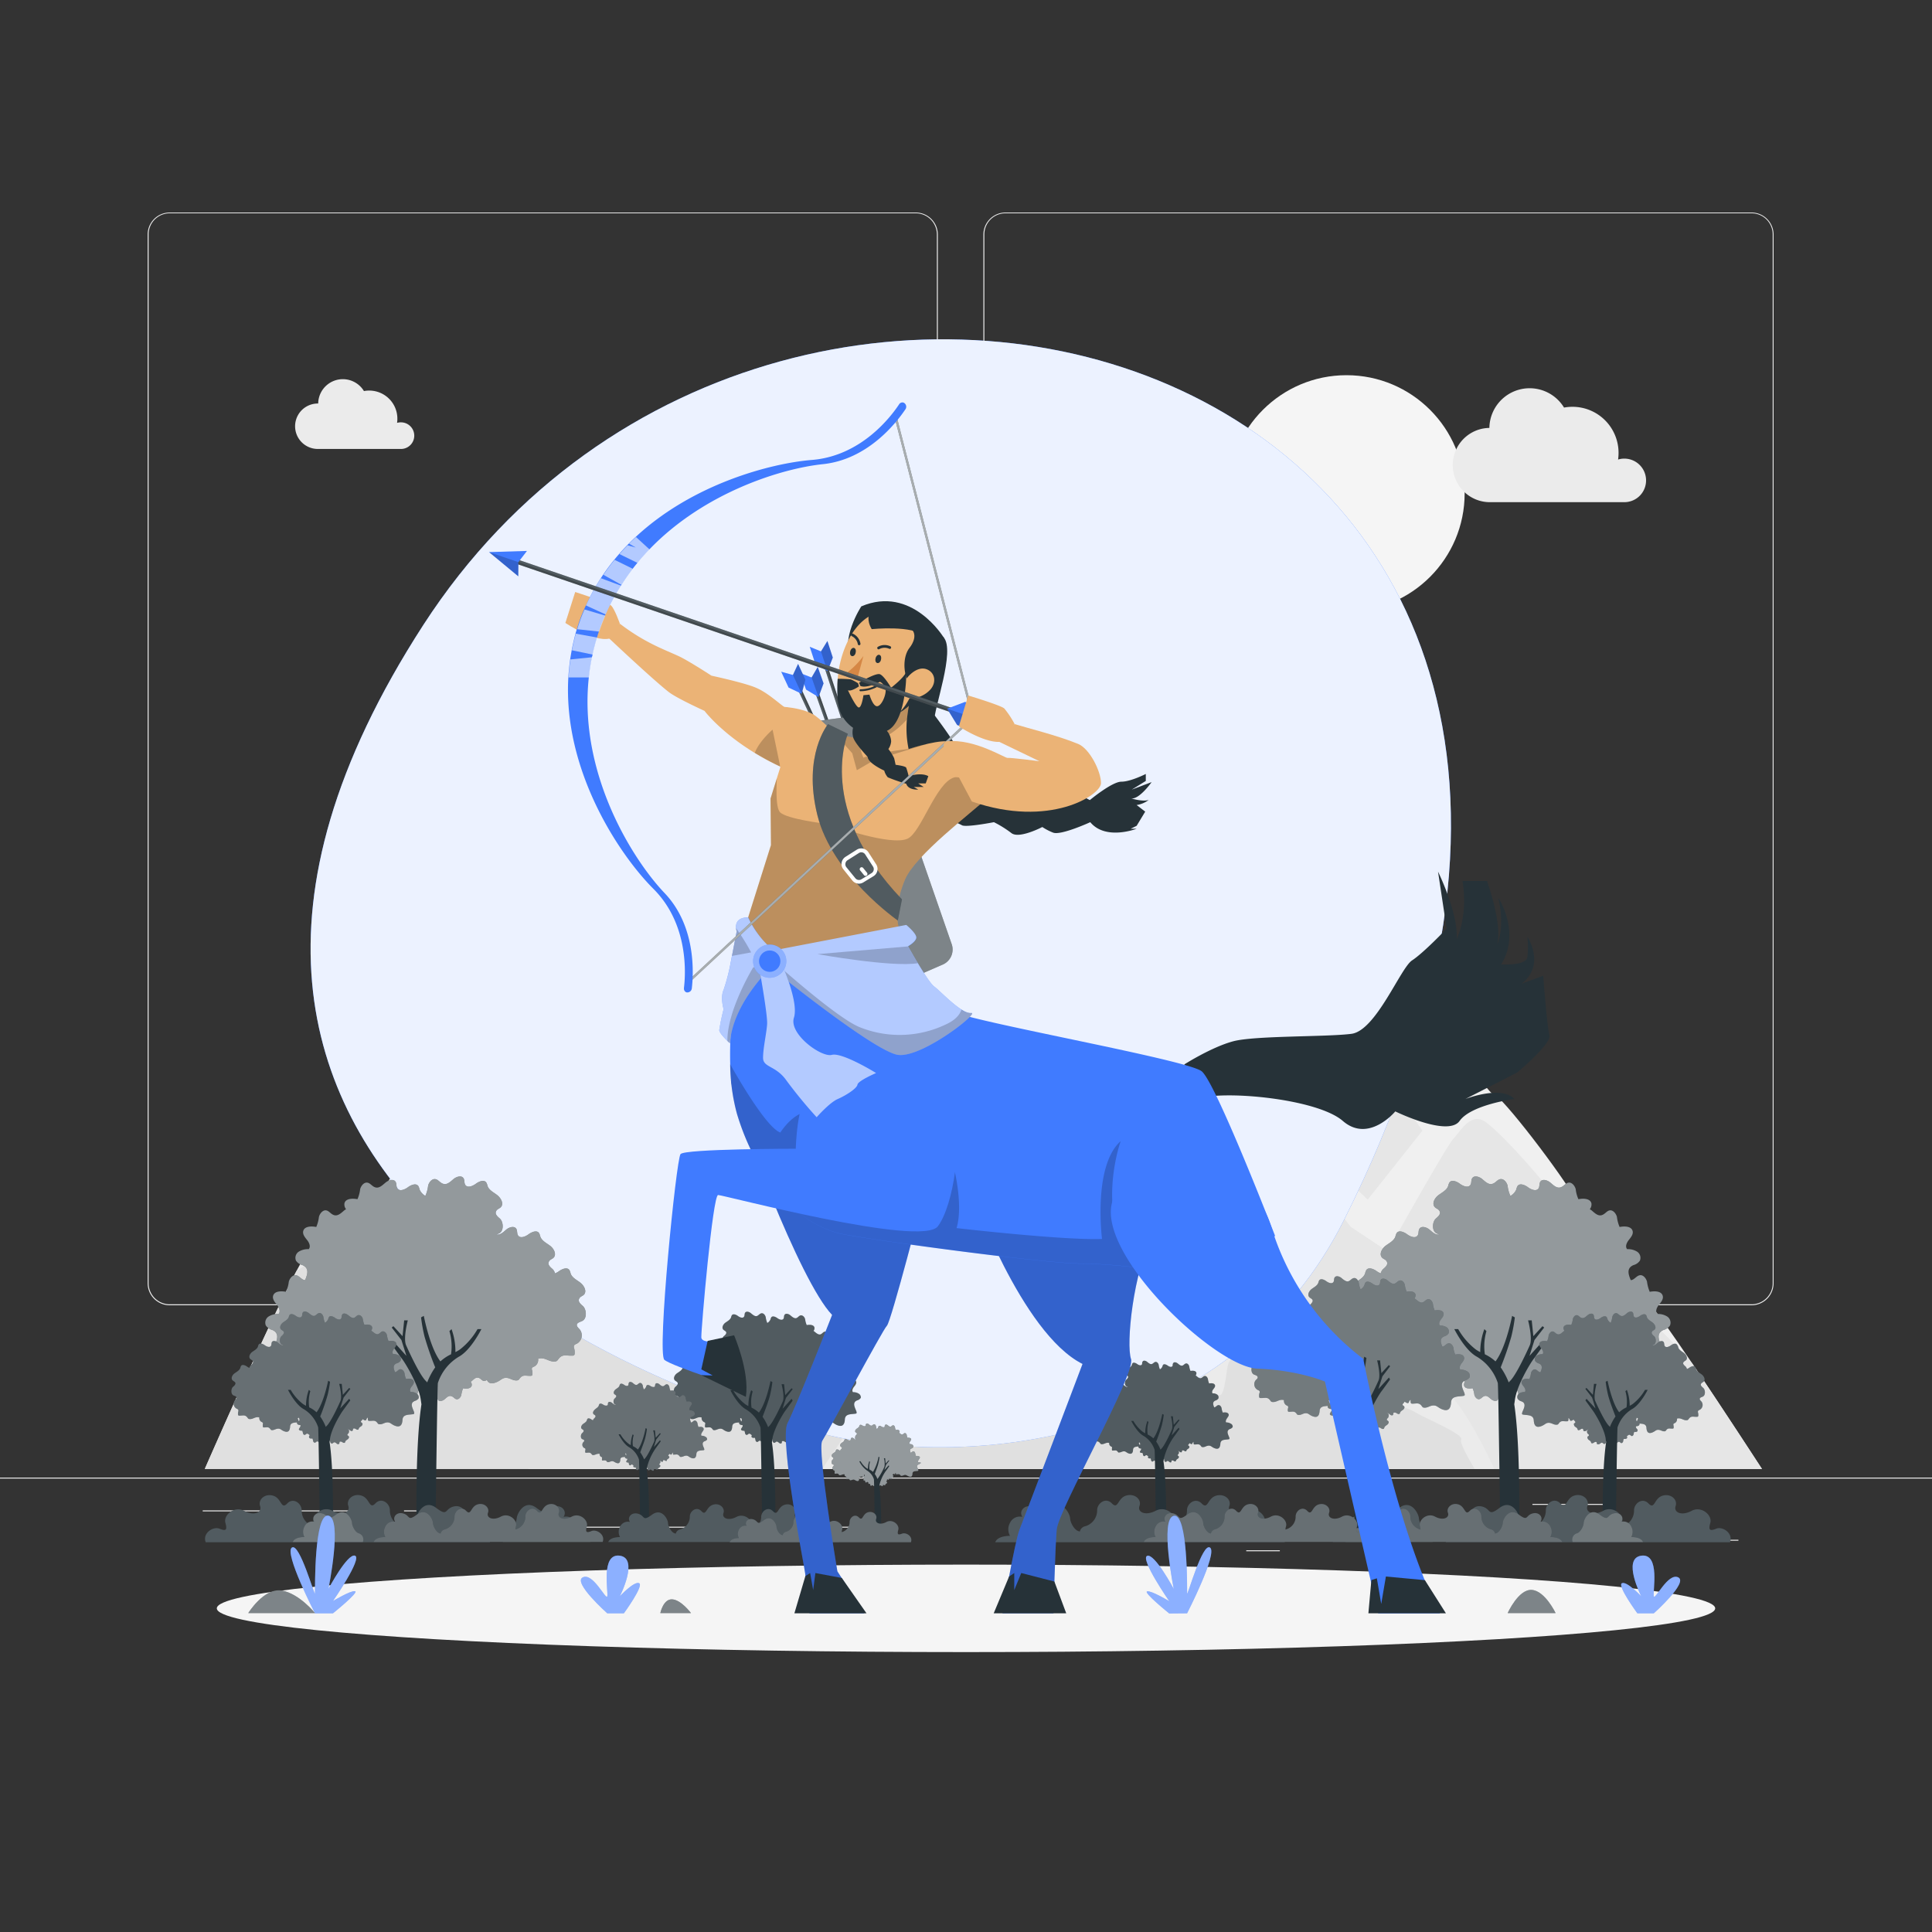 <svg xmlns="http://www.w3.org/2000/svg" viewBox="0 0 500 500"><rect x="0" y="0" width="500" height="500" fill="#333333" stroke="none"/><g id="background-complete"><rect y="382.4" width="500" height="0.25" style="fill:#ebebeb"></rect><rect x="416.78" y="398.49" width="33.12" height="0.25" style="fill:#ebebeb"></rect><rect x="322.53" y="401.21" width="8.69" height="0.25" style="fill:#ebebeb"></rect><rect x="396.59" y="389.21" width="19.19" height="0.25" style="fill:#ebebeb"></rect><rect x="52.46" y="390.89" width="43.19" height="0.25" style="fill:#ebebeb"></rect><rect x="104.56" y="390.89" width="6.33" height="0.25" style="fill:#ebebeb"></rect><rect x="131.47" y="395.11" width="93.68" height="0.25" style="fill:#ebebeb"></rect><path d="M237,337.8H43.91a5.71,5.71,0,0,1-5.7-5.71V60.66A5.71,5.71,0,0,1,43.91,55H237a5.71,5.71,0,0,1,5.71,5.71V332.09A5.71,5.71,0,0,1,237,337.8ZM43.91,55.2a5.46,5.46,0,0,0-5.45,5.46V332.09a5.46,5.46,0,0,0,5.45,5.46H237a5.47,5.47,0,0,0,5.46-5.46V60.66A5.47,5.47,0,0,0,237,55.2Z" style="fill:#ebebeb"></path><path d="M453.31,337.8H260.21a5.72,5.72,0,0,1-5.71-5.71V60.66A5.72,5.72,0,0,1,260.21,55h193.1A5.71,5.71,0,0,1,459,60.66V332.09A5.71,5.71,0,0,1,453.31,337.8ZM260.21,55.2a5.47,5.47,0,0,0-5.46,5.46V332.09a5.47,5.47,0,0,0,5.46,5.46h193.1a5.47,5.47,0,0,0,5.46-5.46V60.66a5.47,5.47,0,0,0-5.46-5.46Z" style="fill:#ebebeb"></path><path d="M136.68,380.17H456s-9.85-15.17-18.06-27.33c-5.2-7.69-9.73-14.18-10.71-14.88-2.52-1.8-9-2.88-11.87-9.55s-2.87-9.51-7-17.06-20-28.05-21.65-28-16-22.34-21.43-24.14-6-7.19-11.89-15.28-25.42-34-33.69-34.59-28.52,38.34-36.35,41.24-16.51-9.71-19.28-6.65S255.7,258.49,250,267.84,238.52,281.5,238,285s-12.15,9.77-17.95,9.77c-2,0-6.21,4.36-11,10.14l0,0c-9.33,11.29-20.64,27.95-20.64,27.95-1.55,2.25-4.26-1.08-8.93.71S136.68,380.17,136.68,380.17Z" style="fill:#f0f0f0"></path><path d="M136.68,380.17H456s-9.85-15.17-18.06-27.33c-4.76-5.25-8.58-9.18-10-10-5.21-3-9.25-9.81-12.39-10.68a25.09,25.09,0,0,1-6.87-3.74s-4.87-15.25-6-17.94S386.77,291,383.48,289.82s-5.42,2.77-7.38,4.93-17,29.09-17,29.09l-9.53-6.33s-5.54-7.12-7.65-10.68-4.15-2.77-4.15-2.77-10-11.47-10.48-14.56-6.6-1.66-7-1.66-10.32,4.75-10.32,4.75,10.37-13,14.75-9.53,29.24,27.41,29.24,27.41l14.17-17.88-6.65-9.53s-9.1-11.44-9.89-13-16.22-23.34-16.46-24.53S321.89,234,320.26,234.82s-5.1,3.18-9,8.34-5.6,8.29-9.66,14.94-7.41,8.38-8.75,10-16.15,17.6-16.61,18.1l11.25-18.1s-5.57-5.23-9.17-8.79-4.71,1.19-9.43,4.75-5.56,5.93-9.12,11.41-20.42,25-20.42,25,2.62,4.35,5.46,8.76,4.75,11.54,4.75,11.54l-5-2.89S234.06,307.62,232.22,305s-6.86-7.64-11.24-7.25c-4.22.39-11.4,6.77-11.91,7.22l0,0c-9.33,11.29-20.64,27.95-20.64,27.95-1.55,2.25-4.26-1.08-8.93.71S136.68,380.17,136.68,380.17Z" style="fill:#e6e6e6"></path><circle cx="348.47" cy="127.68" r="30.58" style="fill:#f5f5f5"></circle><path d="M342.19,164.26a8.82,8.82,0,0,0-11.35-8.44,18.66,18.66,0,0,0-18.47-21.38,19.39,19.39,0,0,0-3.44.32A16.32,16.32,0,0,0,278.67,143h-.27a15,15,0,1,0,0,30.08h55.22A8.81,8.81,0,0,0,342.19,164.26Z" style="fill:#ebebeb"></path><path d="M426,124.32a5.63,5.63,0,0,0-5.63-5.63,5.36,5.36,0,0,0-1.61.24,12.36,12.36,0,0,0,.12-1.73,11.92,11.92,0,0,0-11.92-11.92,12.14,12.14,0,0,0-2.19.2,10.42,10.42,0,0,0-19.32,5.27h-.18a9.61,9.61,0,0,0,0,19.21H420.5A5.62,5.62,0,0,0,426,124.32Z" style="fill:#ebebeb"></path><path d="M139.87,193.48a3.45,3.45,0,0,0-3.45-3.45,3.65,3.65,0,0,0-1,.15,6.23,6.23,0,0,0,.08-1.06,7.3,7.3,0,0,0-7.3-7.3,7.53,7.53,0,0,0-1.35.12A6.38,6.38,0,0,0,115,185.17h-.11a5.88,5.88,0,1,0,0,11.76h21.6A3.46,3.46,0,0,0,139.87,193.48Z" style="fill:#ebebeb"></path><path d="M107.21,112.74a3.45,3.45,0,0,0-3.45-3.44,3.59,3.59,0,0,0-1,.14,7.28,7.28,0,0,0-7.22-8.36,6.72,6.72,0,0,0-1.35.13,6.38,6.38,0,0,0-11.84,3.22h-.1a5.88,5.88,0,0,0,0,11.76h21.6A3.44,3.44,0,0,0,107.21,112.74Z" style="fill:#ebebeb"></path><path d="M53,380.16H386.72s-10.55-23.5-15.94-21.24-22.42-11.85-24.88-17.53-11,1.85-22.48-.55-28.28-39.31-33.47-37.4-20.22,36.44-23.79,37.72-7-9.91-12-10.87-8.92,7.67-9.89,10.07-5.79,10.07-5.79,10.07-7.63-2.4-10.05-4.32-14.36-25.88-16.88-29.29-7.55-6.18-15.15-4.75-10.62-12-19-20.17-12.69-5.24-15.6-5.63-18.67-26.94-22.5-24.69-21.09,34.67-24.2,38.5-10.32-2.39-11.17,0-14.23,21.1-14.23,21.1-6-.48-9.63,2.4c-.61.48-1.78,2.41-3.31,5.28l-.31.58C68.79,344,53,380.16,53,380.16Z" style="fill:#ebebeb"></path><path d="M53,380.16H212.76c4.78-7,12.63-18.62,12.38-19.44-.36-1.18-15.1-30.3-22.12-34.27s-12.26-.72-12.26-.72l5.67,15.42c-.42-.54-13.78-17.76-17.33-20.34s-2.3-4.78-1.69-5.86,8.46,1.71,8.88,1.86c-.61-.63-16.23-16.44-19-17.94s-8.56-1.54-8.56-1.54-10.49-13.85-14.09-19-12.76,2.47-14.47,8.39-7.83,12-7.83,12L118,311s13.13-9.71,15.56-9a53.64,53.64,0,0,0,8.1,1.08s2.6-7.55,5.83-8.63,10.07,4,15.11,10.79c6.34,8.61-8.64-9.71-15.83,0s-8.39,6.47-12.1,3.95-16.65,17.63-19.53,20.5-8.46-6.83-8.46-6.83,5.57,5,4.85,1.44-1-16.35-6.4-16.9-10.82,15.1-10.82,15.1l5.72,7.73-15.47-6.3-7.76,4.93-.31.58C68.79,344,53,380.16,53,380.16Z" style="fill:#e0e0e0"></path><path d="M381.63,380.16c-2.08-3.5-3.9-6.94-3.47-7.55.92-1.32-9.19-5.52-11.42-6.86s-4.59-2.26-10.39-1.92-3.91.75-5.46,1.92-1.82,9.57-1.82,9.57-3.1-5.71-3.17-9.57,5-6.83,5-6.83-1.33-2.26-2.51-3.87-6.73-9.89-10.33-11-10.06,1.8-12.95,3.59-2.87,1.8-5.39,3.23-1.8,2.89-2.88,8-2.87-.46-6,1.8-6.43,7.34-6.43,7.34.93-6.37,3.18-9.14,3.25-10.17,3.25-10.17l-3.25-7.59s-7.29-12.54-11.64-18.3-4.28-3.23-9.38,1.8S282,329,279,334.86s-12.42,20.19-12.42,20.19l.29-5.58s-6.5-6.83-9.38-4.67-5,6.83-5,6.83l3.25,3.42s3.94,7.73,5.61,8.78-4.19-1.42-8.86-3.11-8.27-7.65-11.16-5.67c-2.09,1.44-14.59,16.84-21.25,25.11Z" style="fill:#e0e0e0"></path></g><g id="background-simple"><path d="M347.76,315.86c-27.7,55.15-92.49,64.88-133.19,55.62S16,306.4,109.54,161.77,459.68,93.11,347.76,315.86Z" style="fill:#407BFF"></path><path d="M347.76,315.86c-27.7,55.15-92.49,64.88-133.19,55.62S16,306.4,109.54,161.77,459.68,93.11,347.76,315.86Z" style="fill:#fff;opacity:0.9"></path></g><g id="Shadow"><ellipse id="path" cx="250" cy="416.24" rx="193.89" ry="11.32" style="fill:#f5f5f5"></ellipse></g><g id="Trees"><path d="M350.11,338c.56-.48,1.27-1.1,1-1.8s-.89-.73-1.29-1.16c-.8-.89,0-2.33.9-3.05s2.17-1.28,2.56-2.41a3.37,3.37,0,0,1,.32-.89c.58-.84,1.9-.29,2.73.32a4.33,4.33,0,0,0,1,.54,2.23,2.23,0,0,1,.63-1.12c.56-.48,1.27-1.1,1-1.8s-.89-.73-1.29-1.16c-.81-.89-.05-2.33.9-3.05s2.17-1.29,2.56-2.41a3.37,3.37,0,0,1,.32-.89c.58-.84,1.9-.29,2.72.32s2.16,1.14,2.72.28c.33-.49.14-1.2.45-1.7.52-.84,1.84-.44,2.6.2s1.58,1.47,2.54,1.26a7.15,7.15,0,0,1-.74-.31c-1.24-.65-1.07-3-.13-3.82.56-.48,1.27-1.1,1-1.79s-.9-.73-1.29-1.17c-.81-.88-.05-2.32.9-3.05s2.17-1.28,2.56-2.41a3.31,3.31,0,0,1,.32-.88c.58-.85,1.9-.3,2.72.31s2.16,1.15,2.72.29c.33-.5.14-1.2.45-1.71.52-.84,1.84-.44,2.6.2s1.59,1.49,2.55,1.26,1.35-1.15,2.2-1.25,1.59.81,1.82,1.68a9.07,9.07,0,0,0,.7,2.61H391a3.46,3.46,0,0,0,1.41-1.6,3.18,3.18,0,0,1,.32-.88c.58-.85,1.9-.3,2.72.31s2.16,1.14,2.72.28c.33-.49.14-1.19.45-1.7.52-.84,1.84-.44,2.6.2s1.59,1.49,2.55,1.26,1.35-1.15,2.2-1.25,1.59.81,1.82,1.68a9.07,9.07,0,0,0,.7,2.61c1.28-.25,3.06-.2,3.37,1.07a2,2,0,0,1-.42,1.53,3.85,3.85,0,0,1,.45.28c.75.64,1.59,1.5,2.55,1.27s1.35-1.15,2.19-1.26,1.6.81,1.83,1.69a9.48,9.48,0,0,0,.69,2.61c1.29-.25,3.07-.21,3.38,1.07.2.84-.46,1.62-1,2.3s-1,1.7-.43,2.37a4.48,4.48,0,0,1,2.57.64,1.91,1.91,0,0,1,.73,2.34,2.93,2.93,0,0,1-1.63,1.14c-1.93.78-1.31,2.5-.74,3.88.07,0,.14,0,.21,0,.83-.2,1.34-1.15,2.19-1.26s1.59.81,1.82,1.69a9.86,9.86,0,0,0,.7,2.61c1.29-.25,3.07-.21,3.37,1.07.21.84-.45,1.62-1,2.3s-1,1.7-.43,2.37a4.45,4.45,0,0,1,2.56.64,1.92,1.92,0,0,1,.74,2.34,2.93,2.93,0,0,1-1.63,1.14c-3.38,1.37,1.06,5.6-.62,5.88-2.14.36-4.66-.06-4.82,2.58a6.54,6.54,0,0,1-.19,1.27c-.41,1.47-1.45,2.1-3.61,1.08-1.36-.64-1.69-1.44-3.25-1.24-1.12.14-1.92.9-3.14.8a1.08,1.08,0,0,1-.5-.12,1.38,1.38,0,0,1-.37-.39,2,2,0,0,0-1.78-1.06,2.07,2.07,0,0,1-.19.51c-.39.56-1.26.2-1.8-.21s-1.43-.75-1.8-.18c-.21.32-.09.79-.29,1.12-.35.56-1.22.29-1.72-.13s-1-1-1.67-.83a4,4,0,0,1,.48.2c.82.43.71,2,.09,2.52-.37.32-.84.73-.68,1.19s.6.48.86.77c.53.58,0,1.53-.6,2s-1.43.85-1.69,1.59a1.92,1.92,0,0,1-.21.58c-.38.56-1.25.2-1.8-.2s-1.42-.76-1.79-.19c-.22.33-.09.79-.3,1.12-.34.56-1.22.3-1.71-.13s-1.05-1-1.69-.83-.89.76-1.45.83-1.05-.54-1.2-1.12a6.24,6.24,0,0,0-.46-1.72h0a2.32,2.32,0,0,0-.93,1.06,2.37,2.37,0,0,1-.21.58c-.39.56-1.25.2-1.8-.21s-1.42-.75-1.8-.18c-.21.32-.09.79-.29,1.12-.35.56-1.22.29-1.72-.13s-1.05-1-1.68-.83-.89.76-1.45.82-1.05-.53-1.21-1.11a5.83,5.83,0,0,0-.46-1.72c-.84.16-2,.13-2.22-.71a1.32,1.32,0,0,1,.27-1,1.75,1.75,0,0,1-.29-.18c-.5-.43-1.05-1-1.69-.84s-.88.76-1.44.83a.91.91,0,0,1-.76-.31c-.38.91-1.2,1.24-2.72.53-1.08-.51-1.34-1.14-2.56-1-.88.12-1.52.72-2.48.64a.9.9,0,0,1-.39-.1,1,1,0,0,1-.29-.31c-.86-1.22-1.53-.72-2.94-.78a.56.56,0,0,1-.31-.09.48.48,0,0,1-.12-.33,2.81,2.81,0,0,1,.09-1,.93.93,0,0,0,.06-.54c-.09-.25-.38-.34-.61-.45a1.91,1.91,0,0,1-1-2,2.63,2.63,0,0,0-1.17-.1c-1.12.14-1.92.91-3.15.8a1,1,0,0,1-.49-.12,1.38,1.38,0,0,1-.37-.39c-1.09-1.55-1.95-.92-3.73-1a.64.64,0,0,1-.39-.11.58.58,0,0,1-.16-.42,3.68,3.68,0,0,1,.12-1.32,1.18,1.18,0,0,0,.07-.69c-.11-.31-.48-.43-.77-.57a2.45,2.45,0,0,1-.75-3.65c.34-.4.86-.79.75-1.3s-.89-.66-1.41-.93C349,341.2,349.18,338.82,350.11,338Z" style="fill:#263238"></path><path d="M350.11,338c.56-.48,1.27-1.1,1-1.8s-.89-.73-1.29-1.16c-.8-.89,0-2.33.9-3.05s2.17-1.28,2.56-2.41a3.37,3.37,0,0,1,.32-.89c.58-.84,1.9-.29,2.73.32a4.33,4.33,0,0,0,1,.54,2.23,2.23,0,0,1,.63-1.12c.56-.48,1.27-1.1,1-1.8s-.89-.73-1.29-1.16c-.81-.89-.05-2.33.9-3.05s2.17-1.29,2.56-2.41a3.37,3.37,0,0,1,.32-.89c.58-.84,1.9-.29,2.72.32s2.16,1.14,2.72.28c.33-.49.14-1.2.45-1.7.52-.84,1.84-.44,2.6.2s1.58,1.47,2.54,1.26a7.15,7.15,0,0,1-.74-.31c-1.24-.65-1.07-3-.13-3.82.56-.48,1.27-1.1,1-1.79s-.9-.73-1.29-1.17c-.81-.88-.05-2.32.9-3.05s2.17-1.28,2.56-2.41a3.31,3.31,0,0,1,.32-.88c.58-.85,1.9-.3,2.72.31s2.16,1.15,2.72.29c.33-.5.14-1.2.45-1.71.52-.84,1.84-.44,2.6.2s1.59,1.49,2.55,1.26,1.35-1.15,2.2-1.25,1.59.81,1.82,1.68a9.07,9.07,0,0,0,.7,2.61H391a3.46,3.46,0,0,0,1.41-1.6,3.18,3.18,0,0,1,.32-.88c.58-.85,1.9-.3,2.72.31s2.16,1.14,2.72.28c.33-.49.14-1.19.45-1.7.52-.84,1.84-.44,2.6.2s1.59,1.49,2.55,1.26,1.35-1.15,2.2-1.25,1.59.81,1.82,1.68a9.07,9.07,0,0,0,.7,2.61c1.28-.25,3.06-.2,3.37,1.07a2,2,0,0,1-.42,1.53,3.85,3.85,0,0,1,.45.28c.75.64,1.59,1.5,2.55,1.27s1.35-1.15,2.19-1.26,1.6.81,1.83,1.69a9.48,9.48,0,0,0,.69,2.61c1.29-.25,3.07-.21,3.38,1.07.2.84-.46,1.62-1,2.3s-1,1.7-.43,2.37a4.48,4.48,0,0,1,2.57.64,1.91,1.91,0,0,1,.73,2.34,2.93,2.93,0,0,1-1.63,1.14c-1.93.78-1.31,2.5-.74,3.88.07,0,.14,0,.21,0,.83-.2,1.34-1.15,2.19-1.26s1.59.81,1.82,1.69a9.86,9.86,0,0,0,.7,2.61c1.29-.25,3.07-.21,3.37,1.07.21.84-.45,1.62-1,2.3s-1,1.7-.43,2.37a4.45,4.45,0,0,1,2.56.64,1.92,1.92,0,0,1,.74,2.34,2.93,2.93,0,0,1-1.63,1.14c-3.38,1.37,1.06,5.6-.62,5.88-2.14.36-4.66-.06-4.82,2.58a6.54,6.54,0,0,1-.19,1.27c-.41,1.47-1.45,2.1-3.61,1.08-1.36-.64-1.69-1.44-3.25-1.24-1.12.14-1.92.9-3.14.8a1.08,1.08,0,0,1-.5-.12,1.38,1.38,0,0,1-.37-.39,2,2,0,0,0-1.78-1.06,2.07,2.07,0,0,1-.19.51c-.39.56-1.26.2-1.8-.21s-1.43-.75-1.8-.18c-.21.32-.09.79-.29,1.12-.35.56-1.22.29-1.72-.13s-1-1-1.67-.83a4,4,0,0,1,.48.2c.82.43.71,2,.09,2.52-.37.32-.84.73-.68,1.19s.6.48.86.77c.53.58,0,1.53-.6,2s-1.43.85-1.69,1.59a1.92,1.92,0,0,1-.21.58c-.38.56-1.25.2-1.8-.2s-1.42-.76-1.79-.19c-.22.33-.09.79-.3,1.12-.34.56-1.22.3-1.71-.13s-1.05-1-1.69-.83-.89.76-1.45.83-1.05-.54-1.2-1.12a6.24,6.24,0,0,0-.46-1.72h0a2.32,2.32,0,0,0-.93,1.06,2.37,2.37,0,0,1-.21.58c-.39.56-1.25.2-1.8-.21s-1.42-.75-1.8-.18c-.21.32-.09.79-.29,1.12-.35.56-1.22.29-1.72-.13s-1.05-1-1.68-.83-.89.76-1.45.82-1.05-.53-1.21-1.11a5.83,5.83,0,0,0-.46-1.72c-.84.16-2,.13-2.22-.71a1.32,1.32,0,0,1,.27-1,1.75,1.75,0,0,1-.29-.18c-.5-.43-1.05-1-1.69-.84s-.88.76-1.44.83a.91.91,0,0,1-.76-.31c-.38.91-1.2,1.24-2.72.53-1.08-.51-1.34-1.14-2.56-1-.88.12-1.52.72-2.48.64a.9.9,0,0,1-.39-.1,1,1,0,0,1-.29-.31c-.86-1.22-1.53-.72-2.94-.78a.56.56,0,0,1-.31-.09.48.48,0,0,1-.12-.33,2.81,2.81,0,0,1,.09-1,.93.93,0,0,0,.06-.54c-.09-.25-.38-.34-.61-.45a1.91,1.91,0,0,1-1-2,2.63,2.63,0,0,0-1.17-.1c-1.12.14-1.92.91-3.15.8a1,1,0,0,1-.49-.12,1.38,1.38,0,0,1-.37-.39c-1.09-1.55-1.95-.92-3.73-1a.64.64,0,0,1-.39-.11.58.58,0,0,1-.16-.42,3.68,3.68,0,0,1,.12-1.32,1.18,1.18,0,0,0,.07-.69c-.11-.31-.48-.43-.77-.57a2.45,2.45,0,0,1-.75-3.65c.34-.4.86-.79.75-1.3s-.89-.66-1.41-.93C349,341.2,349.18,338.82,350.11,338Z" style="fill:#fff;opacity:0.5"></path><path d="M399.64,347.89s-2.08,2.94-2.8,3.88-4.31,6.74-4.79,10.59c-.06.41-.11.76-.16,1.07,1.55,10.19,1.3,28.84,1.25,32h-4.89c-.05-3.6-.46-36.5-.62-37.51a12.44,12.44,0,0,0-5.36-6.77c-3.16-1.66-5.89-7.17-5.89-7.17h1a17.84,17.84,0,0,0,4.52,5.24,9.58,9.58,0,0,0,1.19.71,17.06,17.06,0,0,1,1.06-5.95l.54.51a14.16,14.16,0,0,0-.41,6,10.91,10.91,0,0,1,2.75,1.84c2.75-3.58,4.3-11.78,4.3-11.78l.71.39a41,41,0,0,1-.92,5,80.86,80.86,0,0,1-2.74,7.93,19,19,0,0,1,2.08,3.91,1.69,1.69,0,0,1,.27-.32c1.79-1.62,5.17-9.29,5.17-9.29.81-1.78-.43-6.46-.43-6.46h.94l.42,4.09,2.37-2.59.43.36-2.51,3.23-1.29,4.1,3.37-3.74Z" style="fill:#263238"></path><path d="M392.77,362a1.7,1.7,0,0,0,1,.67c2,.79-.62,3.26.36,3.42,1.25.21,2.72,0,2.81,1.51a4,4,0,0,0,.11.74c.24.86.85,1.22,2.1.63.8-.37,1-.84,1.9-.73.65.09,1.12.53,1.84.47a.53.53,0,0,0,.28-.07.61.61,0,0,0,.22-.23c.63-.9,1.14-.53,2.18-.58a.33.33,0,0,0,.22-.06.37.37,0,0,0,.1-.25,2.09,2.09,0,0,0,0-.56.84.84,0,0,1,.36.41.92.92,0,0,0,.09.23c.14.21.48.07.69-.08a1,1,0,0,1,.25-.14.54.54,0,0,0,.15.28c.14.12.32.28.26.46s-.23.18-.33.29,0,.59.23.78.55.32.65.61a1.43,1.43,0,0,0,.08.22c.15.22.48.08.69-.08s.55-.29.69-.07,0,.3.12.43.46.11.65,0,.41-.37.65-.32l-.19.08c-.31.16-.27.77,0,1s.32.28.26.45-.23.19-.33.3,0,.59.23.77.55.33.65.61a.63.63,0,0,0,.08.23c.14.21.48.07.69-.08s.55-.29.69-.08,0,.31.11.44.47.11.66,0,.4-.38.65-.32.34.29.55.31.41-.2.47-.42a2.07,2.07,0,0,1,.17-.66h0a.92.92,0,0,1,.36.4.63.63,0,0,0,.08.23c.15.21.48.07.69-.08s.55-.29.69-.07,0,.3.11.43.47.11.66-.05.4-.38.65-.32.34.29.55.32.41-.21.47-.43a2.37,2.37,0,0,1,.17-.66c.33.06.78,0,.86-.27a.51.51,0,0,0-.11-.39l.12-.07c.19-.17.4-.38.64-.32s.34.29.56.31.4-.2.46-.42a2.38,2.38,0,0,1,.18-.66c.32.06.78.05.85-.28s-.11-.41-.25-.58-.25-.43-.11-.6a1.11,1.11,0,0,0,.65-.16.5.5,0,0,0,.21-.53c.87.08,1.74.08,1.8,1.13a2.43,2.43,0,0,0,.09.58c.18.68.66,1,1.65.5.63-.3.78-.66,1.49-.57.52.06.89.41,1.45.37a.47.47,0,0,0,.4-.24c.5-.71.89-.42,1.71-.46a.29.29,0,0,0,.18-.05.25.25,0,0,0,.07-.19,1.8,1.8,0,0,0-.05-.61.48.48,0,0,1,0-.31c0-.15.21-.2.35-.27a1.11,1.11,0,0,0,.56-1.15,1.42,1.42,0,0,1,.68-.06c.65.08,1.12.53,1.84.47a.64.64,0,0,0,.28-.07.69.69,0,0,0,.22-.23c.63-.91,1.14-.54,2.18-.58a.41.41,0,0,0,.22-.07.35.35,0,0,0,.1-.24,2.22,2.22,0,0,0-.07-.77.62.62,0,0,1,0-.4c.06-.18.27-.25.45-.34a1.43,1.43,0,0,0,.43-2.13c-.2-.23-.5-.46-.43-.76s.52-.38.82-.54c.72-.38.62-1.76.07-2.23-.32-.27-.74-.64-.59-1s.52-.43.75-.68c.47-.52,0-1.36-.52-1.78s-1.27-.75-1.5-1.41a2.21,2.21,0,0,0-.18-.51c-.34-.5-1.11-.17-1.59.18a2.37,2.37,0,0,1-.59.31,1.32,1.32,0,0,0-.35-.65c-.32-.28-.74-.64-.59-1s.52-.43.75-.68c.47-.52,0-1.36-.53-1.78s-1.26-.75-1.49-1.41A1.84,1.84,0,0,0,434,348c-.33-.5-1.1-.18-1.58.18s-1.26.67-1.59.17c-.19-.29-.08-.7-.26-1-.31-.49-1.08-.26-1.52.12s-.92.86-1.48.73a4.27,4.27,0,0,0,.43-.18c.72-.37.63-1.76.08-2.22-.33-.28-.74-.64-.6-1.05s.52-.43.76-.68c.47-.52,0-1.35-.53-1.78s-1.26-.75-1.49-1.4a1.79,1.79,0,0,0-.19-.52c-.34-.49-1.11-.17-1.59.18s-1.26.67-1.58.17c-.19-.29-.08-.7-.26-1-.31-.49-1.08-.26-1.52.11s-.93.87-1.49.74-.79-.67-1.28-.73-.93.47-1.06,1a5.51,5.51,0,0,1-.41,1.52h0a2.12,2.12,0,0,1-.82-.94,2.5,2.5,0,0,0-.19-.52c-.34-.49-1.11-.17-1.59.19s-1.26.67-1.59.16c-.18-.29-.07-.7-.26-1-.3-.49-1.07-.26-1.51.11s-.93.87-1.49.74-.79-.67-1.28-.73-.93.47-1.06,1a5.51,5.51,0,0,1-.41,1.52c-.75-.14-1.79-.11-2,.63a1.15,1.15,0,0,0,.25.89,1.17,1.17,0,0,0-.26.17c-.44.37-.93.87-1.49.73s-.79-.67-1.28-.73-.93.47-1.07,1a5.09,5.09,0,0,1-.4,1.52c-.75-.14-1.79-.11-2,.63-.12.49.26.95.58,1.35s.57,1,.25,1.37a2.67,2.67,0,0,0-1.5.38,1.12,1.12,0,0,0-.43,1.37,1.81,1.81,0,0,0,.95.66c1.13.45.77,1.45.43,2.26h-.12c-.48-.11-.78-.67-1.28-.73s-.93.47-1.06,1a5.18,5.18,0,0,1-.41,1.52c-.75-.14-1.78-.12-2,.63-.12.49.26.94.57,1.34s.57,1,.25,1.38a2.56,2.56,0,0,0-1.49.38A1.1,1.1,0,0,0,392.77,362Zm30.82,4.94h.05a.73.73,0,0,1,.28.17c-.1.28-.23.54-.28.74C423.33,367.6,423.46,367.22,423.59,366.91Z" style="fill:#263238"></path><path d="M392.77,362a1.7,1.7,0,0,0,1,.67c2,.79-.62,3.26.36,3.42,1.25.21,2.72,0,2.81,1.51a4,4,0,0,0,.11.74c.24.86.85,1.22,2.1.63.8-.37,1-.84,1.9-.73.65.09,1.12.53,1.84.47a.53.53,0,0,0,.28-.07.61.61,0,0,0,.22-.23c.63-.9,1.14-.53,2.18-.58a.33.33,0,0,0,.22-.06.37.37,0,0,0,.1-.25,2.09,2.09,0,0,0,0-.56.84.84,0,0,1,.36.41.92.92,0,0,0,.09.23c.14.21.48.07.69-.08a1,1,0,0,1,.25-.14.54.54,0,0,0,.15.28c.14.12.32.28.26.46s-.23.18-.33.29,0,.59.23.78.55.32.65.61a1.43,1.43,0,0,0,.08.22c.15.22.48.08.69-.08s.55-.29.69-.07,0,.3.12.43.46.11.65,0,.41-.37.65-.32l-.19.08c-.31.16-.27.77,0,1s.32.28.26.45-.23.19-.33.3,0,.59.23.77.55.33.65.61a.63.63,0,0,0,.08.23c.14.21.48.07.69-.08s.55-.29.69-.08,0,.31.11.44.47.11.66,0,.4-.38.65-.32.34.29.55.31.41-.2.47-.42a2.07,2.07,0,0,1,.17-.66h0a.92.92,0,0,1,.36.4.63.63,0,0,0,.08.23c.15.21.48.07.69-.08s.55-.29.69-.07,0,.3.11.43.47.11.66-.05.4-.38.65-.32.34.29.55.32.41-.21.47-.43a2.37,2.37,0,0,1,.17-.66c.33.06.78,0,.86-.27a.51.51,0,0,0-.11-.39l.12-.07c.19-.17.4-.38.64-.32s.34.29.56.31.4-.2.46-.42a2.38,2.38,0,0,1,.18-.66c.32.06.78.05.85-.28s-.11-.41-.25-.58-.25-.43-.11-.6a1.11,1.11,0,0,0,.65-.16.5.5,0,0,0,.21-.53c.87.08,1.74.08,1.8,1.13a2.43,2.43,0,0,0,.09.58c.18.68.66,1,1.65.5.63-.3.78-.66,1.49-.57.52.06.89.41,1.45.37a.47.47,0,0,0,.4-.24c.5-.71.89-.42,1.71-.46a.29.29,0,0,0,.18-.05.25.25,0,0,0,.07-.19,1.8,1.8,0,0,0-.05-.61.48.48,0,0,1,0-.31c0-.15.21-.2.35-.27a1.11,1.11,0,0,0,.56-1.15,1.42,1.42,0,0,1,.68-.06c.65.08,1.12.53,1.84.47a.64.64,0,0,0,.28-.07.69.69,0,0,0,.22-.23c.63-.91,1.14-.54,2.18-.58a.41.41,0,0,0,.22-.07.35.35,0,0,0,.1-.24,2.22,2.22,0,0,0-.07-.77.62.62,0,0,1,0-.4c.06-.18.27-.25.45-.34a1.43,1.43,0,0,0,.43-2.13c-.2-.23-.5-.46-.43-.76s.52-.38.82-.54c.72-.38.62-1.76.07-2.23-.32-.27-.74-.64-.59-1s.52-.43.75-.68c.47-.52,0-1.36-.52-1.78s-1.27-.75-1.5-1.41a2.21,2.21,0,0,0-.18-.51c-.34-.5-1.11-.17-1.59.18a2.37,2.37,0,0,1-.59.31,1.32,1.32,0,0,0-.35-.65c-.32-.28-.74-.64-.59-1s.52-.43.75-.68c.47-.52,0-1.36-.53-1.78s-1.26-.75-1.49-1.41A1.84,1.84,0,0,0,434,348c-.33-.5-1.1-.18-1.58.18s-1.26.67-1.59.17c-.19-.29-.08-.7-.26-1-.31-.49-1.08-.26-1.52.12s-.92.86-1.48.73a4.27,4.27,0,0,0,.43-.18c.72-.37.63-1.76.08-2.22-.33-.28-.74-.64-.6-1.05s.52-.43.76-.68c.47-.52,0-1.35-.53-1.78s-1.26-.75-1.49-1.4a1.79,1.79,0,0,0-.19-.52c-.34-.49-1.11-.17-1.59.18s-1.26.67-1.58.17c-.19-.29-.08-.7-.26-1-.31-.49-1.08-.26-1.52.11s-.93.87-1.49.74-.79-.67-1.28-.73-.93.47-1.06,1a5.51,5.51,0,0,1-.41,1.52h0a2.12,2.12,0,0,1-.82-.94,2.5,2.5,0,0,0-.19-.52c-.34-.49-1.11-.17-1.59.19s-1.26.67-1.59.16c-.18-.29-.07-.7-.26-1-.3-.49-1.07-.26-1.51.11s-.93.87-1.49.74-.79-.67-1.28-.73-.93.47-1.06,1a5.51,5.51,0,0,1-.41,1.52c-.75-.14-1.79-.11-2,.63a1.15,1.15,0,0,0,.25.89,1.17,1.17,0,0,0-.26.17c-.44.37-.93.87-1.49.73s-.79-.67-1.28-.73-.93.47-1.07,1a5.09,5.09,0,0,1-.4,1.52c-.75-.14-1.79-.11-2,.63-.12.49.26.95.58,1.35s.57,1,.25,1.37a2.67,2.67,0,0,0-1.5.38,1.12,1.12,0,0,0-.43,1.37,1.81,1.81,0,0,0,.95.66c1.13.45.77,1.45.43,2.26h-.12c-.48-.11-.78-.67-1.28-.73s-.93.47-1.06,1a5.18,5.18,0,0,1-.41,1.52c-.75-.14-1.78-.12-2,.63-.12.49.26.94.57,1.34s.57,1,.25,1.38a2.56,2.56,0,0,0-1.49.38A1.1,1.1,0,0,0,392.77,362Zm30.82,4.94h.05a.73.73,0,0,1,.28.17c-.1.28-.23.54-.28.74C423.33,367.6,423.46,367.22,423.59,366.91Z" style="fill:#fff;opacity:0.3"></path><path d="M410.3,362.41s1.44,2,1.94,2.68,3,4.68,3.32,7.35c0,.29.07.53.11.74-1.07,7.07-.9,20-.87,22.21h3.4c0-2.49.31-25.31.42-26a8.63,8.63,0,0,1,3.72-4.7c2.19-1.16,4.08-5,4.08-5h-.69a12.52,12.52,0,0,1-3.14,3.63,5.83,5.83,0,0,1-.83.49,11.69,11.69,0,0,0-.73-4.12l-.38.35a9.83,9.83,0,0,1,.29,4.18,7.38,7.38,0,0,0-1.9,1.28c-1.91-2.49-3-8.17-3-8.17l-.49.27a29.33,29.33,0,0,0,.63,3.48c.36,1.47,1.42,4.24,1.91,5.5a12.82,12.82,0,0,0-1.45,2.71,1,1,0,0,0-.18-.22c-1.25-1.13-3.59-6.44-3.59-6.44-.56-1.24.3-4.48.3-4.48h-.65l-.29,2.83-1.65-1.79-.29.25,1.74,2.24.89,2.84L410.59,362Z" style="fill:#263238"></path><path d="M351.94,397.48a3.52,3.52,0,0,1,0-3.38,2.74,2.74,0,0,1,3.15-1.53c-1-1.41.43-3.3,2.65-2.64s1.29,2.64,4.37.31,5,1.45,5.1,2.67,1.15,3.17,2.25,3.38a2.09,2.09,0,0,1,1.29,2.77H348.19C348.78,397.39,351.94,397.48,351.94,397.48Z" style="fill:#263238"></path><path d="M377.91,397.48a3.52,3.52,0,0,1,0-3.38,2.75,2.75,0,0,1,3.16-1.53c-1-1.41.42-3.3,2.65-2.64s1.28,2.64,4.36.31,5.05,1.45,5.1,2.67,1.15,3.17,2.25,3.38l.22.08a1.78,1.78,0,0,1,1.18-1.33,4.25,4.25,0,0,0,3.23-4.1c-.07-1.81,2.1-3.57,3.74-1.87s1.41-1.31,3.59-2,4,1,3.43,2.66,1.55,2.63,4.12,1.25,5.41,1.13,4.86,3.09a5.29,5.29,0,0,0-.2,1l.06,0a4.26,4.26,0,0,0,3.23-4.1c-.07-1.81,2.1-3.57,3.74-1.87s1.41-1.31,3.59-2,4,1,3.43,2.66,1.55,2.63,4.12,1.25,5.41,1.13,4.86,3.09-.1,2.18,1.53,1.52,4.47,1.16,3.55,3.51H374.16C374.75,397.39,377.91,397.48,377.91,397.48Z" style="fill:#263238"></path><g style="opacity:0.2"><path d="M351.94,397.48a3.52,3.52,0,0,1,0-3.38,2.74,2.74,0,0,1,3.15-1.53c-1-1.41.43-3.3,2.65-2.64s1.29,2.64,4.37.31,5,1.45,5.1,2.67,1.15,3.17,2.25,3.38a2.09,2.09,0,0,1,1.29,2.77H348.19C348.78,397.39,351.94,397.48,351.94,397.48Z" style="fill:#fff"></path><path d="M377.91,397.48a3.52,3.52,0,0,1,0-3.38,2.75,2.75,0,0,1,3.16-1.53c-1-1.41.42-3.3,2.65-2.64s1.28,2.64,4.36.31,5.05,1.45,5.1,2.67,1.15,3.17,2.25,3.38l.22.08a1.78,1.78,0,0,1,1.18-1.33,4.25,4.25,0,0,0,3.23-4.1c-.07-1.81,2.1-3.57,3.74-1.87s1.41-1.31,3.59-2,4,1,3.43,2.66,1.55,2.63,4.12,1.25,5.41,1.13,4.86,3.09a5.29,5.29,0,0,0-.2,1l.06,0a4.26,4.26,0,0,0,3.23-4.1c-.07-1.81,2.1-3.57,3.74-1.87s1.41-1.31,3.59-2,4,1,3.43,2.66,1.55,2.63,4.12,1.25,5.41,1.13,4.86,3.09-.1,2.18,1.53,1.52,4.47,1.16,3.55,3.51H374.16C374.75,397.39,377.91,397.48,377.91,397.48Z" style="fill:#fff"></path></g><path d="M422.17,397.79a2.85,2.85,0,0,0,0-2.73,2.21,2.21,0,0,0-2.54-1.23c.78-1.14-.35-2.66-2.14-2.13s-1,2.13-3.52.25-4.07,1.16-4.11,2.15-.93,2.55-1.81,2.73a1.69,1.69,0,0,0-1.05,2.23h18.19C424.72,397.71,422.17,397.79,422.17,397.79Z" style="fill:#263238"></path><path d="M401.23,397.79a2.85,2.85,0,0,0,0-2.73,2.21,2.21,0,0,0-2.54-1.23c.78-1.14-.35-2.66-2.14-2.13s-1,2.13-3.52.25-4.07,1.16-4.11,2.15-.93,2.55-1.81,2.73l-.18.06a1.46,1.46,0,0,0-.95-1.07,3.41,3.41,0,0,1-2.6-3.31c.05-1.46-1.7-2.88-3-1.51s-1.14-1.05-2.9-1.64-3.24.84-2.76,2.14-1.25,2.12-3.33,1-4.35.91-3.91,2.49a5.41,5.41,0,0,1,.16.84l-.05,0a3.41,3.41,0,0,1-2.6-3.31c.06-1.46-1.7-2.88-3-1.51s-1.14-1.05-2.89-1.64-3.25.84-2.77,2.14-1.25,2.12-3.32,1-4.36.91-3.92,2.49.08,1.76-1.23,1.23-3.6.93-2.87,2.83h59.3C403.78,397.71,401.23,397.79,401.23,397.79Z" style="fill:#263238"></path><path d="M422.17,397.79a2.85,2.85,0,0,0,0-2.73,2.21,2.21,0,0,0-2.54-1.23c.78-1.14-.35-2.66-2.14-2.13s-1,2.13-3.52.25-4.07,1.16-4.11,2.15-.93,2.55-1.81,2.73a1.69,1.69,0,0,0-1.05,2.23h18.19C424.72,397.71,422.17,397.79,422.17,397.79Z" style="fill:#fff;opacity:0.35"></path><path d="M401.23,397.79a2.85,2.85,0,0,0,0-2.73,2.21,2.21,0,0,0-2.54-1.23c.78-1.14-.35-2.66-2.14-2.13s-1,2.13-3.52.25-4.07,1.16-4.11,2.15-.93,2.55-1.81,2.73l-.18.06a1.46,1.46,0,0,0-.95-1.07,3.41,3.41,0,0,1-2.6-3.31c.05-1.46-1.7-2.88-3-1.51s-1.14-1.05-2.9-1.64-3.24.84-2.76,2.14-1.25,2.12-3.33,1-4.35.91-3.91,2.49a5.41,5.41,0,0,1,.16.84l-.05,0a3.41,3.41,0,0,1-2.6-3.31c.06-1.46-1.7-2.88-3-1.51s-1.14-1.05-2.89-1.64-3.25.84-2.77,2.14-1.25,2.12-3.32,1-4.36.91-3.92,2.49.08,1.76-1.23,1.23-3.6.93-2.87,2.83h59.3C403.78,397.71,401.23,397.79,401.23,397.79Z" style="fill:#fff;opacity:0.3"></path><path d="M150.85,338c-.56-.48-1.27-1.1-1-1.8s.89-.73,1.29-1.16c.8-.89,0-2.33-.9-3.05s-2.17-1.28-2.56-2.41a3.37,3.37,0,0,0-.32-.89c-.58-.84-1.9-.29-2.73.32a4.33,4.33,0,0,1-1,.54,2.23,2.23,0,0,0-.63-1.12c-.56-.48-1.27-1.1-1-1.8s.89-.73,1.29-1.16c.8-.89.05-2.33-.9-3.05s-2.17-1.29-2.56-2.41a3.37,3.37,0,0,0-.32-.89c-.58-.84-1.9-.29-2.73.32s-2.15,1.14-2.71.28c-.33-.49-.14-1.2-.45-1.7-.52-.84-1.85-.44-2.6.2s-1.58,1.47-2.54,1.26a7.15,7.15,0,0,0,.74-.31c1.24-.65,1.07-3,.13-3.82-.56-.48-1.27-1.1-1-1.79s.89-.73,1.29-1.17c.8-.88,0-2.32-.9-3.05s-2.17-1.28-2.56-2.41a3.31,3.31,0,0,0-.32-.88c-.58-.85-1.9-.3-2.72.31s-2.16,1.15-2.72.29c-.33-.5-.14-1.2-.45-1.71-.52-.84-1.84-.44-2.6.2s-1.59,1.49-2.55,1.26-1.35-1.15-2.2-1.25-1.59.81-1.82,1.68a9.07,9.07,0,0,1-.7,2.61H110a3.46,3.46,0,0,1-1.41-1.6,3.18,3.18,0,0,0-.32-.88c-.58-.85-1.9-.3-2.72.31s-2.16,1.14-2.72.28c-.33-.49-.14-1.19-.45-1.7-.52-.84-1.84-.44-2.6.2s-1.59,1.49-2.55,1.26-1.35-1.15-2.2-1.25-1.59.81-1.82,1.68a9.07,9.07,0,0,1-.7,2.61c-1.28-.25-3.07-.2-3.37,1.07a2,2,0,0,0,.42,1.53,3.85,3.85,0,0,0-.45.28c-.75.64-1.59,1.5-2.55,1.27s-1.35-1.15-2.19-1.26-1.6.81-1.83,1.69a9.48,9.48,0,0,1-.69,2.61c-1.29-.25-3.07-.21-3.38,1.07-.2.84.45,1.62,1,2.3s1,1.7.43,2.37a4.46,4.46,0,0,0-2.57.64,1.91,1.91,0,0,0-.73,2.34,2.93,2.93,0,0,0,1.63,1.14c1.93.78,1.31,2.5.73,3.88-.06,0-.13,0-.2,0-.83-.2-1.35-1.15-2.19-1.26s-1.6.81-1.83,1.69a9.48,9.48,0,0,1-.69,2.61c-1.29-.25-3.07-.21-3.38,1.07-.2.84.46,1.62,1,2.3s1,1.7.43,2.37a4.46,4.46,0,0,0-2.57.64,1.91,1.91,0,0,0-.73,2.34,2.93,2.93,0,0,0,1.63,1.14c3.38,1.37-1.06,5.6.62,5.88,2.14.36,4.66-.06,4.82,2.58a6.54,6.54,0,0,0,.19,1.27c.41,1.47,1.45,2.1,3.6,1.08,1.37-.64,1.7-1.44,3.26-1.24,1.12.14,1.92.9,3.14.8a1,1,0,0,0,.49-.12,1.29,1.29,0,0,0,.38-.39A2,2,0,0,1,88.69,353a1.73,1.73,0,0,0,.19.51c.39.56,1.26.2,1.8-.21s1.43-.75,1.8-.18c.21.32.09.79.29,1.12.35.56,1.22.29,1.72-.13s1-1,1.67-.83a3.45,3.45,0,0,0-.48.2c-.82.43-.71,2-.09,2.52.37.32.84.73.67,1.19s-.59.48-.85.77c-.53.58,0,1.53.59,2s1.44.85,1.7,1.59a1.92,1.92,0,0,0,.21.58c.38.56,1.25.2,1.8-.2s1.42-.76,1.79-.19c.22.33.09.79.3,1.12.34.56,1.21.3,1.71-.13s1-1,1.69-.83.89.76,1.45.83,1-.54,1.2-1.12a6.24,6.24,0,0,1,.46-1.72h0a2.32,2.32,0,0,1,.93,1.06,2.37,2.37,0,0,0,.21.58c.38.56,1.25.2,1.8-.21s1.42-.75,1.79-.18c.22.32.09.79.3,1.12.34.56,1.22.29,1.72-.13s1-1,1.68-.83.89.76,1.45.82,1.05-.53,1.2-1.11a6.51,6.51,0,0,1,.46-1.72c.85.16,2,.13,2.23-.71a1.29,1.29,0,0,0-.28-1,1.49,1.49,0,0,0,.3-.18c.5-.43,1-1,1.68-.84s.89.76,1.45.83a.94.94,0,0,0,.76-.31c.38.91,1.2,1.24,2.72.53,1.08-.51,1.34-1.14,2.56-1,.88.12,1.51.72,2.48.64a.9.9,0,0,0,.39-.1,1,1,0,0,0,.29-.31c.86-1.22,1.53-.72,2.94-.78a.51.51,0,0,0,.3-.09.44.44,0,0,0,.13-.33,3,3,0,0,0-.09-1,.93.93,0,0,1-.06-.54c.09-.25.38-.34.61-.45a1.91,1.91,0,0,0,1-2,2.63,2.63,0,0,1,1.17-.1c1.12.14,1.92.91,3.14.8a1.08,1.08,0,0,0,.5-.12,1.38,1.38,0,0,0,.37-.39c1.09-1.55,2-.92,3.73-1a.64.64,0,0,0,.39-.11.58.58,0,0,0,.16-.42,3.68,3.68,0,0,0-.12-1.32,1.18,1.18,0,0,1-.07-.69c.11-.31.47-.43.77-.57a2.45,2.45,0,0,0,.75-3.65c-.34-.4-.86-.79-.75-1.3s.89-.66,1.41-.93C152,341.2,151.78,338.82,150.85,338Z" style="fill:#263238"></path><path d="M150.85,338c-.56-.48-1.27-1.1-1-1.8s.89-.73,1.29-1.16c.8-.89,0-2.33-.9-3.05s-2.17-1.28-2.56-2.41a3.37,3.37,0,0,0-.32-.89c-.58-.84-1.9-.29-2.73.32a4.33,4.33,0,0,1-1,.54,2.23,2.23,0,0,0-.63-1.12c-.56-.48-1.27-1.1-1-1.8s.89-.73,1.29-1.16c.8-.89.05-2.33-.9-3.05s-2.17-1.29-2.56-2.41a3.37,3.37,0,0,0-.32-.89c-.58-.84-1.9-.29-2.73.32s-2.15,1.14-2.71.28c-.33-.49-.14-1.2-.45-1.7-.52-.84-1.85-.44-2.6.2s-1.58,1.47-2.54,1.26a7.15,7.15,0,0,0,.74-.31c1.24-.65,1.07-3,.13-3.82-.56-.48-1.27-1.1-1-1.79s.89-.73,1.29-1.17c.8-.88,0-2.32-.9-3.05s-2.17-1.28-2.56-2.41a3.31,3.31,0,0,0-.32-.88c-.58-.85-1.9-.3-2.72.31s-2.16,1.15-2.72.29c-.33-.5-.14-1.2-.45-1.71-.52-.84-1.84-.44-2.6.2s-1.59,1.49-2.55,1.26-1.35-1.15-2.2-1.25-1.59.81-1.82,1.68a9.07,9.07,0,0,1-.7,2.61H110a3.46,3.46,0,0,1-1.41-1.6,3.18,3.18,0,0,0-.32-.88c-.58-.85-1.9-.3-2.72.31s-2.16,1.14-2.72.28c-.33-.49-.14-1.19-.45-1.7-.52-.84-1.84-.44-2.6.2s-1.59,1.49-2.55,1.26-1.35-1.15-2.2-1.25-1.59.81-1.82,1.68a9.07,9.07,0,0,1-.7,2.61c-1.28-.25-3.07-.2-3.37,1.07a2,2,0,0,0,.42,1.53,3.85,3.85,0,0,0-.45.28c-.75.64-1.59,1.5-2.55,1.27s-1.35-1.15-2.19-1.26-1.6.81-1.83,1.69a9.48,9.48,0,0,1-.69,2.61c-1.29-.25-3.07-.21-3.38,1.07-.2.84.45,1.62,1,2.3s1,1.7.43,2.37a4.46,4.46,0,0,0-2.57.64,1.91,1.91,0,0,0-.73,2.34,2.93,2.93,0,0,0,1.63,1.14c1.93.78,1.31,2.5.73,3.88-.06,0-.13,0-.2,0-.83-.2-1.35-1.15-2.19-1.26s-1.6.81-1.83,1.69a9.48,9.48,0,0,1-.69,2.61c-1.29-.25-3.07-.21-3.38,1.07-.2.84.46,1.62,1,2.3s1,1.7.43,2.37a4.46,4.46,0,0,0-2.57.64,1.91,1.91,0,0,0-.73,2.34,2.93,2.93,0,0,0,1.63,1.14c3.38,1.37-1.06,5.6.62,5.88,2.14.36,4.66-.06,4.82,2.58a6.54,6.54,0,0,0,.19,1.27c.41,1.47,1.45,2.1,3.6,1.08,1.37-.64,1.7-1.44,3.26-1.24,1.12.14,1.92.9,3.14.8a1,1,0,0,0,.49-.12,1.29,1.29,0,0,0,.38-.39A2,2,0,0,1,88.69,353a1.73,1.73,0,0,0,.19.51c.39.56,1.26.2,1.8-.21s1.43-.75,1.8-.18c.21.32.09.79.29,1.12.35.56,1.22.29,1.72-.13s1-1,1.67-.83a3.45,3.45,0,0,0-.48.2c-.82.43-.71,2-.09,2.52.37.32.84.73.67,1.19s-.59.48-.85.77c-.53.58,0,1.53.59,2s1.44.85,1.7,1.59a1.92,1.92,0,0,0,.21.58c.38.56,1.25.2,1.8-.2s1.42-.76,1.79-.19c.22.33.09.79.3,1.12.34.56,1.21.3,1.71-.13s1-1,1.69-.83.89.76,1.45.83,1-.54,1.2-1.12a6.24,6.24,0,0,1,.46-1.72h0a2.32,2.32,0,0,1,.93,1.06,2.37,2.37,0,0,0,.21.58c.38.56,1.25.2,1.8-.21s1.42-.75,1.79-.18c.22.32.09.79.3,1.12.34.56,1.22.29,1.72-.13s1-1,1.68-.83.89.76,1.45.82,1.05-.53,1.2-1.11a6.51,6.51,0,0,1,.46-1.72c.85.16,2,.13,2.23-.71a1.29,1.29,0,0,0-.28-1,1.49,1.49,0,0,0,.3-.18c.5-.43,1-1,1.68-.84s.89.76,1.45.83a.94.94,0,0,0,.76-.31c.38.91,1.2,1.24,2.72.53,1.08-.51,1.34-1.14,2.56-1,.88.12,1.51.72,2.48.64a.9.9,0,0,0,.39-.1,1,1,0,0,0,.29-.31c.86-1.22,1.53-.72,2.94-.78a.51.51,0,0,0,.3-.09.44.44,0,0,0,.13-.33,3,3,0,0,0-.09-1,.93.93,0,0,1-.06-.54c.09-.25.38-.34.61-.45a1.91,1.91,0,0,0,1-2,2.63,2.63,0,0,1,1.17-.1c1.12.14,1.92.91,3.14.8a1.08,1.08,0,0,0,.5-.12,1.38,1.38,0,0,0,.37-.39c1.09-1.55,2-.92,3.73-1a.64.64,0,0,0,.39-.11.58.58,0,0,0,.16-.42,3.68,3.68,0,0,0-.12-1.32,1.18,1.18,0,0,1-.07-.69c.11-.31.47-.43.77-.57a2.45,2.45,0,0,0,.75-3.65c-.34-.4-.86-.79-.75-1.3s.89-.66,1.41-.93C152,341.2,151.78,338.82,150.85,338Z" style="fill:#fff;opacity:0.5"></path><path d="M101.32,347.89s2.08,2.94,2.8,3.88,4.3,6.74,4.79,10.59c.06.41.11.76.16,1.07-1.55,10.19-1.31,28.84-1.25,32h4.89c.05-3.6.46-36.5.61-37.51a12.52,12.52,0,0,1,5.37-6.77c3.16-1.66,5.89-7.17,5.89-7.17h-1a17.84,17.84,0,0,1-4.52,5.24,10.49,10.49,0,0,1-1.2.71,16.92,16.92,0,0,0-1-5.95l-.55.51a14.05,14.05,0,0,1,.42,6,10.91,10.91,0,0,0-2.75,1.84c-2.75-3.58-4.3-11.78-4.3-11.78l-.71.39a42,42,0,0,0,.91,5,83.56,83.56,0,0,0,2.75,7.93,18.53,18.53,0,0,0-2.08,3.91,1.69,1.69,0,0,0-.27-.32c-1.8-1.62-5.17-9.29-5.17-9.29-.82-1.78.43-6.46.43-6.46h-.94l-.42,4.09-2.37-2.59-.43.36,2.51,3.23,1.29,4.1-3.37-3.74Z" style="fill:#263238"></path><path d="M222.24,360.68a2.56,2.56,0,0,0-1.49-.38c-.32-.39-.06-1,.25-1.38s.69-.85.57-1.34c-.18-.75-1.21-.77-2-.63a5.18,5.18,0,0,1-.41-1.52c-.14-.51-.54-1.05-1.06-1s-.8.62-1.28.73h-.12c-.34-.81-.7-1.81.43-2.26a1.77,1.77,0,0,0,1-.67,1.1,1.1,0,0,0-.43-1.36,2.67,2.67,0,0,0-1.5-.38c-.32-.39-.06-1,.25-1.38s.7-.85.58-1.34c-.18-.74-1.22-.77-2-.63a5.09,5.09,0,0,1-.4-1.52c-.14-.51-.55-1-1.07-1s-.79.62-1.28.73-1.05-.36-1.49-.73a1.17,1.17,0,0,0-.26-.17,1.15,1.15,0,0,0,.25-.89c-.18-.74-1.22-.77-2-.63a5.51,5.51,0,0,1-.41-1.52c-.13-.51-.54-1-1.06-1s-.79.62-1.28.73-1.05-.36-1.49-.74-1.21-.6-1.51-.11c-.19.29-.08.7-.27,1-.32.5-1.1.19-1.58-.16s-1.25-.68-1.59-.19a2.31,2.31,0,0,0-.19.52,2,2,0,0,1-.82.93h0a5.51,5.51,0,0,1-.41-1.52c-.13-.51-.54-1.05-1.06-1s-.8.61-1.28.73-1.05-.37-1.49-.74-1.21-.61-1.52-.11c-.18.29-.07.7-.26,1-.32.5-1.1.19-1.58-.17s-1.25-.67-1.59-.18a1.79,1.79,0,0,0-.19.52c-.23.65-.94,1-1.49,1.4s-1,1.26-.53,1.78c.23.25.64.36.76.68s-.27.77-.6,1c-.55.46-.64,1.85.08,2.22a4.27,4.27,0,0,0,.43.18c-.56.13-1-.36-1.48-.73s-1.21-.61-1.52-.12c-.18.3-.07.71-.26,1-.33.5-1.1.19-1.59-.17s-1.25-.68-1.58-.18a1.84,1.84,0,0,0-.19.51c-.23.66-.94,1-1.5,1.41s-1,1.26-.52,1.78c.23.25.64.35.75.68s-.27.76-.59,1a1.32,1.32,0,0,0-.35.65,2.37,2.37,0,0,1-.59-.31c-.48-.35-1.25-.68-1.59-.18a2.21,2.21,0,0,0-.18.51c-.23.66-.94,1-1.5,1.41s-1,1.26-.52,1.78c.23.25.64.35.75.68s-.27.77-.59,1c-.55.47-.65,1.85.07,2.23.3.16.75.21.82.54s-.23.53-.43.76a1.43,1.43,0,0,0,.43,2.13c.18.09.39.15.45.34a.62.62,0,0,1,0,.4,2.22,2.22,0,0,0-.07.77.35.35,0,0,0,.1.24.41.41,0,0,0,.22.07c1,0,1.55-.33,2.18.58a.61.61,0,0,0,.22.23.64.64,0,0,0,.28.07c.72.06,1.19-.39,1.84-.47a1.42,1.42,0,0,1,.68.06,1.11,1.11,0,0,0,.56,1.15c.14.07.3.12.35.27a.48.48,0,0,1,0,.31,1.8,1.8,0,0,0-.05.61.26.26,0,0,0,.07.19.29.29,0,0,0,.18.05c.82,0,1.21-.25,1.71.46a.59.59,0,0,0,.17.18.6.6,0,0,0,.23.06c.56,0,.93-.31,1.44-.37.72-.09.87.27,1.5.57,1,.46,1.47.18,1.65-.5a2.43,2.43,0,0,0,.09-.58c.06-1.05.93-1.05,1.8-1.13a.5.5,0,0,0,.21.53,1.11,1.11,0,0,0,.65.16c.14.17,0,.43-.11.6s-.3.37-.25.58.53.34.85.28a2.29,2.29,0,0,1,.18.66c.06.22.23.45.46.42s.35-.26.56-.31.45.15.64.32l.12.07a.51.51,0,0,0-.11.39c.08.32.53.33.86.27a2.37,2.37,0,0,1,.17.66c.06.22.24.45.46.43s.35-.27.56-.32.46.16.65.32.52.26.66.05,0-.31.11-.43.48-.09.69.07.54.29.69.08a.63.63,0,0,0,.08-.23.92.92,0,0,1,.36-.4h0a2,2,0,0,1,.17.66c.06.22.24.45.47.42s.34-.27.55-.31.46.15.65.32.53.26.66.05,0-.31.11-.44.48-.08.69.08.54.29.69.08a.63.63,0,0,0,.08-.23c.1-.28.41-.43.65-.61s.43-.55.23-.77-.28-.16-.33-.3.12-.33.26-.45.28-.81,0-1l-.19-.08c.24-.05.45.16.64.32s.53.26.66,0,0-.31.12-.43.48-.08.69.07.54.3.69.08a1.43,1.43,0,0,0,.08-.22c.1-.29.41-.43.65-.61s.43-.55.23-.78-.28-.15-.33-.29.12-.34.26-.46a.58.58,0,0,0,.15-.28,1,1,0,0,1,.25.13c.21.16.55.3.69.08a.73.73,0,0,0,.09-.22.84.84,0,0,1,.36-.41,2.09,2.09,0,0,0,0,.56.37.37,0,0,0,.1.25.33.33,0,0,0,.22.06c1,.05,1.55-.32,2.18.58a.61.61,0,0,0,.22.23.53.53,0,0,0,.28.07c.72.06,1.19-.38,1.84-.47.91-.11,1.1.36,1.9.73,1.25.59,1.86.23,2.1-.63a4,4,0,0,0,.11-.74c.09-1.54,1.56-1.3,2.81-1.51,1-.16-1.61-2.63.36-3.43a1.64,1.64,0,0,0,.95-.66A1.1,1.1,0,0,0,222.24,360.68Zm-30.44,7.21c-.05-.2-.18-.46-.28-.74a.73.73,0,0,1,.28-.17h0C192,367.29,192.11,367.67,191.8,367.89Z" style="fill:#263238"></path><path d="M222.24,360.68a2.56,2.56,0,0,0-1.49-.38c-.32-.39-.06-1,.25-1.38s.69-.85.57-1.34c-.18-.75-1.21-.77-2-.63a5.18,5.18,0,0,1-.41-1.52c-.14-.51-.54-1.05-1.06-1s-.8.62-1.28.73h-.12c-.34-.81-.7-1.81.43-2.26a1.77,1.77,0,0,0,1-.67,1.1,1.1,0,0,0-.43-1.36,2.67,2.67,0,0,0-1.5-.38c-.32-.39-.06-1,.25-1.38s.7-.85.58-1.34c-.18-.74-1.22-.77-2-.63a5.09,5.09,0,0,1-.4-1.52c-.14-.51-.55-1-1.07-1s-.79.62-1.28.73-1.05-.36-1.49-.73a1.17,1.17,0,0,0-.26-.17,1.15,1.15,0,0,0,.25-.89c-.18-.74-1.22-.77-2-.63a5.51,5.51,0,0,1-.41-1.52c-.13-.51-.54-1-1.06-1s-.79.62-1.28.73-1.05-.36-1.49-.74-1.21-.6-1.51-.11c-.19.29-.08.7-.27,1-.32.5-1.1.19-1.58-.16s-1.25-.68-1.59-.19a2.31,2.31,0,0,0-.19.52,2,2,0,0,1-.82.93h0a5.51,5.51,0,0,1-.41-1.52c-.13-.51-.54-1.05-1.06-1s-.8.61-1.28.73-1.05-.37-1.49-.74-1.21-.61-1.52-.11c-.18.29-.07.7-.26,1-.32.5-1.1.19-1.58-.17s-1.25-.67-1.59-.18a1.79,1.79,0,0,0-.19.52c-.23.65-.94,1-1.49,1.4s-1,1.26-.53,1.78c.23.25.64.36.76.68s-.27.77-.6,1c-.55.46-.64,1.85.08,2.22a4.27,4.27,0,0,0,.43.18c-.56.13-1-.36-1.48-.73s-1.21-.61-1.52-.12c-.18.3-.07.71-.26,1-.33.5-1.1.19-1.59-.17s-1.25-.68-1.58-.18a1.84,1.84,0,0,0-.19.51c-.23.66-.94,1-1.5,1.41s-1,1.26-.52,1.78c.23.25.64.35.75.68s-.27.76-.59,1a1.32,1.32,0,0,0-.35.65,2.37,2.37,0,0,1-.59-.31c-.48-.35-1.25-.68-1.59-.18a2.21,2.21,0,0,0-.18.51c-.23.66-.94,1-1.5,1.41s-1,1.26-.52,1.78c.23.25.64.35.75.68s-.27.77-.59,1c-.55.47-.65,1.85.07,2.23.3.16.75.21.82.54s-.23.53-.43.76a1.43,1.43,0,0,0,.43,2.13c.18.09.39.15.45.34a.62.62,0,0,1,0,.4,2.22,2.22,0,0,0-.07.77.35.35,0,0,0,.1.24.41.41,0,0,0,.22.07c1,0,1.55-.33,2.18.58a.61.61,0,0,0,.22.23.64.64,0,0,0,.28.07c.72.06,1.19-.39,1.84-.47a1.42,1.42,0,0,1,.68.06,1.11,1.11,0,0,0,.56,1.15c.14.07.3.12.35.27a.48.48,0,0,1,0,.31,1.8,1.8,0,0,0-.05.61.26.26,0,0,0,.07.19.29.29,0,0,0,.18.05c.82,0,1.21-.25,1.71.46a.59.59,0,0,0,.17.18.6.6,0,0,0,.23.06c.56,0,.93-.31,1.44-.37.72-.09.87.27,1.5.57,1,.46,1.47.18,1.65-.5a2.43,2.43,0,0,0,.09-.58c.06-1.05.93-1.05,1.8-1.13a.5.5,0,0,0,.21.53,1.11,1.11,0,0,0,.65.16c.14.17,0,.43-.11.6s-.3.37-.25.58.53.34.85.28a2.29,2.29,0,0,1,.18.66c.06.22.23.45.46.42s.35-.26.56-.31.45.15.64.32l.12.07a.51.51,0,0,0-.11.39c.08.32.53.33.86.27a2.37,2.37,0,0,1,.17.66c.06.22.24.45.46.43s.35-.27.56-.32.46.16.65.32.52.26.66.05,0-.31.11-.43.48-.09.69.07.54.29.69.08a.63.63,0,0,0,.08-.23.92.92,0,0,1,.36-.4h0a2,2,0,0,1,.17.66c.06.22.24.45.47.42s.34-.27.55-.31.46.15.65.32.53.26.66.05,0-.31.11-.44.48-.08.69.08.54.29.69.08a.63.63,0,0,0,.08-.23c.1-.28.41-.43.65-.61s.43-.55.23-.77-.28-.16-.33-.3.12-.33.26-.45.28-.81,0-1l-.19-.08c.24-.05.45.16.64.32s.53.26.66,0,0-.31.12-.43.48-.08.69.07.54.3.69.08a1.43,1.43,0,0,0,.08-.22c.1-.29.41-.43.65-.61s.43-.55.23-.78-.28-.15-.33-.29.12-.34.26-.46a.58.58,0,0,0,.15-.28,1,1,0,0,1,.25.13c.21.16.55.3.69.08a.73.73,0,0,0,.09-.22.84.84,0,0,1,.36-.41,2.09,2.09,0,0,0,0,.56.37.37,0,0,0,.1.25.33.33,0,0,0,.22.06c1,.05,1.55-.32,2.18.58a.61.61,0,0,0,.22.23.53.53,0,0,0,.28.07c.72.06,1.19-.38,1.84-.47.91-.11,1.1.36,1.9.73,1.25.59,1.86.23,2.1-.63a4,4,0,0,0,.11-.74c.09-1.54,1.56-1.3,2.81-1.51,1-.16-1.61-2.63.36-3.43a1.64,1.64,0,0,0,.95-.66A1.1,1.1,0,0,0,222.24,360.68Zm-30.44,7.21c-.05-.2-.18-.46-.28-.74a.73.73,0,0,1,.28-.17h0C192,367.29,192.11,367.67,191.8,367.89Z" style="fill:#fff;opacity:0.2"></path><path d="M205.14,362.48s-1.44,2-1.94,2.68-3,4.68-3.32,7.35c0,.29-.07.53-.11.74,1.07,7.07.9,20,.87,22.21h-3.4c0-2.49-.32-25.31-.42-26a8.65,8.65,0,0,0-3.72-4.69c-2.19-1.16-4.09-5-4.09-5h.7a12.52,12.52,0,0,0,3.14,3.63,5.83,5.83,0,0,0,.83.49,11.69,11.69,0,0,1,.73-4.12l.38.35a9.66,9.66,0,0,0-.29,4.18,7.38,7.38,0,0,1,1.9,1.28c1.91-2.49,3-8.17,3-8.17l.49.27a29.33,29.33,0,0,1-.63,3.48c-.36,1.47-1.42,4.24-1.91,5.5a12.57,12.57,0,0,1,1.45,2.71.79.79,0,0,1,.18-.22c1.25-1.13,3.59-6.44,3.59-6.44.56-1.24-.3-4.48-.3-4.48h.65l.29,2.83,1.65-1.79.29.25-1.74,2.24-.89,2.84,2.34-2.59Z" style="fill:#263238"></path><path d="M107.76,360.61a2.56,2.56,0,0,0-1.49-.38c-.33-.39-.06-1,.25-1.38s.69-.85.57-1.34c-.18-.75-1.21-.77-2-.63a5.49,5.49,0,0,1-.4-1.52c-.14-.51-.54-1-1.07-1s-.79.62-1.27.73h-.12c-.34-.81-.7-1.81.43-2.26a1.81,1.81,0,0,0,1-.66,1.13,1.13,0,0,0-.43-1.37,2.69,2.69,0,0,0-1.5-.38c-.32-.39-.06-1,.25-1.37s.7-.86.58-1.35c-.18-.74-1.22-.77-2-.63a5.41,5.41,0,0,1-.41-1.52c-.13-.51-.54-1-1.06-1s-.79.62-1.28.73-1-.36-1.49-.73a1.17,1.17,0,0,0-.26-.17,1.15,1.15,0,0,0,.25-.89c-.18-.74-1.22-.77-2-.63a5.51,5.51,0,0,1-.41-1.52c-.13-.51-.54-1-1.06-1s-.8.62-1.28.73-1-.36-1.49-.74-1.21-.6-1.51-.11c-.19.29-.08.7-.27,1-.32.51-1.1.19-1.58-.16s-1.25-.68-1.59-.19a2,2,0,0,0-.19.52,2.12,2.12,0,0,1-.82.94h0a5.51,5.51,0,0,1-.41-1.52c-.13-.51-.54-1.05-1.06-1s-.8.61-1.28.73-1-.37-1.49-.74-1.21-.6-1.52-.11c-.18.29-.07.7-.26,1-.33.5-1.1.19-1.58-.17s-1.25-.67-1.59-.18a1.79,1.79,0,0,0-.19.52c-.23.65-.94,1-1.49,1.4s-1,1.26-.53,1.78c.23.25.64.36.76.68s-.27.77-.6,1.05c-.55.46-.65,1.85.08,2.22a4.27,4.27,0,0,0,.43.18c-.56.13-1-.36-1.48-.73s-1.22-.61-1.52-.12c-.18.3-.07.71-.26,1-.33.5-1.1.19-1.59-.17s-1.25-.68-1.59-.18a2.21,2.21,0,0,0-.18.51c-.23.66-.94,1-1.5,1.41s-1,1.26-.52,1.78c.23.25.64.35.75.68s-.27.76-.59,1a1.32,1.32,0,0,0-.35.65,2.37,2.37,0,0,1-.59-.31c-.48-.35-1.25-.68-1.59-.18a2.21,2.21,0,0,0-.18.51c-.23.66-.94,1-1.5,1.41s-1,1.26-.52,1.78c.23.25.64.36.75.68s-.27.77-.6,1c-.54.47-.64,1.85.08,2.23.3.16.75.21.82.54s-.23.53-.44.76a1.44,1.44,0,0,0,.44,2.13c.18.09.39.16.45.34a.62.62,0,0,1,0,.4,2.22,2.22,0,0,0-.07.77.39.39,0,0,0,.09.24.48.48,0,0,0,.23.07c1,0,1.54-.33,2.18.58a.61.61,0,0,0,.22.23.64.64,0,0,0,.28.07c.72.06,1.18-.39,1.84-.47a1.44,1.44,0,0,1,.68.06,1.11,1.11,0,0,0,.56,1.15c.14.07.3.12.35.27a.48.48,0,0,1,0,.31,1.8,1.8,0,0,0,0,.61.25.25,0,0,0,.07.19.29.29,0,0,0,.18.05c.82,0,1.21-.25,1.71.46a.59.59,0,0,0,.17.18.6.6,0,0,0,.23.06c.56,0,.93-.31,1.44-.37.72-.09.87.27,1.5.57,1,.46,1.47.18,1.65-.5a2.43,2.43,0,0,0,.09-.58c.06-1.05.93-1.05,1.8-1.13a.51.51,0,0,0,.2.53,1.14,1.14,0,0,0,.65.16c.14.17,0,.43-.1.6s-.31.37-.25.58.52.34.85.28a2.38,2.38,0,0,1,.18.66c.06.22.23.45.46.42s.35-.26.56-.31.45.15.64.32l.12.07A.51.51,0,0,0,80,372c.08.32.53.33.85.27a2.08,2.08,0,0,1,.18.66c.06.22.24.45.46.43s.35-.27.56-.32.46.16.65.32.52.26.66.05,0-.31.11-.43.48-.09.69.07.54.29.69.08a1.55,1.55,0,0,0,.08-.23.86.86,0,0,1,.36-.4h0a2.37,2.37,0,0,1,.17.66c.06.22.24.45.47.42s.34-.26.55-.31.46.15.65.32.53.26.66,0,0-.31.11-.44.48-.08.69.08.54.29.69.08a.63.63,0,0,0,.08-.23c.1-.28.41-.43.65-.61s.43-.55.23-.77-.28-.16-.33-.3.12-.33.26-.45.28-.81,0-1l-.19-.08c.24,0,.45.16.64.32s.53.26.66,0,0-.3.12-.43.48-.08.69.07.54.3.69.08a1.43,1.43,0,0,0,.08-.22c.1-.29.41-.43.65-.61s.43-.55.22-.78-.27-.15-.32-.29.11-.34.26-.46a.54.54,0,0,0,.15-.28,1,1,0,0,1,.25.14c.21.15.55.29.69.08a.63.63,0,0,0,.08-.23.92.92,0,0,1,.37-.41,2.09,2.09,0,0,0,0,.56.37.37,0,0,0,.1.25.33.33,0,0,0,.22.06c1,.05,1.54-.32,2.18.58a.61.61,0,0,0,.22.23.53.53,0,0,0,.28.07c.72.06,1.18-.38,1.84-.47.9-.11,1.1.36,1.89.73,1.26.59,1.87.23,2.11-.63a4,4,0,0,0,.11-.74c.09-1.54,1.56-1.3,2.81-1.51,1-.16-1.61-2.63.36-3.42a1.74,1.74,0,0,0,1-.67A1.1,1.1,0,0,0,107.76,360.61Zm-30.44,7.21a7.83,7.83,0,0,0-.29-.74.85.85,0,0,1,.29-.17h.05C77.5,367.22,77.63,367.6,77.32,367.82Z" style="fill:#263238"></path><path d="M107.76,360.61a2.56,2.56,0,0,0-1.49-.38c-.33-.39-.06-1,.25-1.38s.69-.85.57-1.34c-.18-.75-1.21-.77-2-.63a5.49,5.49,0,0,1-.4-1.52c-.14-.51-.54-1-1.07-1s-.79.62-1.27.73h-.12c-.34-.81-.7-1.81.43-2.26a1.81,1.81,0,0,0,1-.66,1.13,1.13,0,0,0-.43-1.37,2.69,2.69,0,0,0-1.5-.38c-.32-.39-.06-1,.25-1.37s.7-.86.58-1.35c-.18-.74-1.22-.77-2-.63a5.41,5.41,0,0,1-.41-1.52c-.13-.51-.54-1-1.06-1s-.79.62-1.28.73-1-.36-1.49-.73a1.17,1.17,0,0,0-.26-.17,1.15,1.15,0,0,0,.25-.89c-.18-.74-1.22-.77-2-.63a5.51,5.51,0,0,1-.41-1.52c-.13-.51-.54-1-1.06-1s-.8.62-1.28.73-1-.36-1.49-.74-1.21-.6-1.51-.11c-.19.29-.08.7-.27,1-.32.51-1.1.19-1.58-.16s-1.25-.68-1.59-.19a2,2,0,0,0-.19.52,2.12,2.12,0,0,1-.82.94h0a5.51,5.51,0,0,1-.41-1.52c-.13-.51-.54-1.05-1.06-1s-.8.61-1.28.73-1-.37-1.49-.74-1.21-.6-1.52-.11c-.18.29-.07.7-.26,1-.33.5-1.1.19-1.58-.17s-1.25-.67-1.59-.18a1.79,1.79,0,0,0-.19.52c-.23.65-.94,1-1.49,1.4s-1,1.26-.53,1.78c.23.25.64.36.76.68s-.27.77-.6,1.05c-.55.46-.65,1.85.08,2.22a4.27,4.27,0,0,0,.43.18c-.56.13-1-.36-1.48-.73s-1.22-.61-1.52-.12c-.18.3-.07.71-.26,1-.33.5-1.1.19-1.59-.17s-1.25-.68-1.59-.18a2.21,2.21,0,0,0-.18.51c-.23.66-.94,1-1.5,1.41s-1,1.26-.52,1.78c.23.25.64.35.75.68s-.27.76-.59,1a1.32,1.32,0,0,0-.35.65,2.37,2.37,0,0,1-.59-.31c-.48-.35-1.25-.68-1.59-.18a2.21,2.21,0,0,0-.18.51c-.23.66-.94,1-1.5,1.41s-1,1.26-.52,1.78c.23.25.64.36.75.68s-.27.77-.6,1c-.54.47-.64,1.85.08,2.23.3.16.75.21.82.54s-.23.53-.44.76a1.44,1.44,0,0,0,.44,2.13c.18.09.39.16.45.34a.62.62,0,0,1,0,.4,2.22,2.22,0,0,0-.07.77.39.39,0,0,0,.09.24.48.48,0,0,0,.23.07c1,0,1.54-.33,2.18.58a.61.61,0,0,0,.22.23.64.64,0,0,0,.28.07c.72.06,1.18-.39,1.84-.47a1.44,1.44,0,0,1,.68.06,1.11,1.11,0,0,0,.56,1.15c.14.07.3.12.35.27a.48.48,0,0,1,0,.31,1.8,1.8,0,0,0,0,.61.25.25,0,0,0,.07.19.29.29,0,0,0,.18.05c.82,0,1.21-.25,1.71.46a.59.59,0,0,0,.17.18.6.6,0,0,0,.23.06c.56,0,.93-.31,1.44-.37.72-.09.87.27,1.5.57,1,.46,1.47.18,1.65-.5a2.43,2.43,0,0,0,.09-.58c.06-1.05.93-1.05,1.8-1.13a.51.51,0,0,0,.2.53,1.14,1.14,0,0,0,.65.16c.14.17,0,.43-.1.6s-.31.37-.25.58.52.34.85.28a2.38,2.38,0,0,1,.18.66c.06.22.23.45.46.42s.35-.26.56-.31.45.15.64.32l.12.07A.51.51,0,0,0,80,372c.08.32.53.33.85.27a2.08,2.08,0,0,1,.18.66c.06.22.24.45.46.43s.35-.27.56-.32.46.16.65.32.52.26.66.05,0-.31.11-.43.48-.09.69.07.54.29.69.08a1.55,1.55,0,0,0,.08-.23.86.86,0,0,1,.36-.4h0a2.37,2.37,0,0,1,.17.66c.06.22.24.45.47.42s.34-.26.55-.31.46.15.65.32.53.26.66,0,0-.31.11-.44.48-.08.69.08.54.29.69.08a.63.63,0,0,0,.08-.23c.1-.28.41-.43.65-.61s.43-.55.23-.77-.28-.16-.33-.3.12-.33.26-.45.28-.81,0-1l-.19-.08c.24,0,.45.16.64.32s.53.26.66,0,0-.3.12-.43.48-.08.69.07.54.3.69.08a1.43,1.43,0,0,0,.08-.22c.1-.29.41-.43.65-.61s.43-.55.22-.78-.27-.15-.32-.29.11-.34.26-.46a.54.54,0,0,0,.15-.28,1,1,0,0,1,.25.14c.21.15.55.29.69.08a.63.63,0,0,0,.08-.23.92.92,0,0,1,.37-.41,2.09,2.09,0,0,0,0,.56.37.37,0,0,0,.1.25.33.33,0,0,0,.22.06c1,.05,1.54-.32,2.18.58a.61.61,0,0,0,.22.23.53.53,0,0,0,.28.07c.72.06,1.18-.38,1.84-.47.9-.11,1.1.36,1.89.73,1.26.59,1.87.23,2.11-.63a4,4,0,0,0,.11-.74c.09-1.54,1.56-1.3,2.81-1.51,1-.16-1.61-2.63.36-3.42a1.74,1.74,0,0,0,1-.67A1.1,1.1,0,0,0,107.76,360.61Zm-30.44,7.21a7.83,7.83,0,0,0-.29-.74.85.85,0,0,1,.29-.17h.05C77.5,367.22,77.63,367.6,77.32,367.82Z" style="fill:#fff;opacity:0.3"></path><path d="M90.66,362.41s-1.44,2-1.94,2.68-3,4.68-3.32,7.35c0,.29-.08.53-.11.74,1.07,7.07.9,20,.86,22.21H82.76c0-2.49-.32-25.31-.42-26a8.63,8.63,0,0,0-3.72-4.7c-2.19-1.16-4.09-5-4.09-5h.7a12.52,12.52,0,0,0,3.14,3.63,5.83,5.83,0,0,0,.83.49,11.69,11.69,0,0,1,.73-4.12l.38.35a9.66,9.66,0,0,0-.29,4.18,7.38,7.38,0,0,1,1.9,1.28c1.91-2.49,3-8.17,3-8.17l.49.27a28.31,28.31,0,0,1-.64,3.48,56.2,56.2,0,0,1-1.9,5.5,13.29,13.29,0,0,1,1.45,2.71,1,1,0,0,1,.18-.22c1.25-1.13,3.58-6.44,3.58-6.44.57-1.24-.29-4.48-.29-4.48h.65l.29,2.83,1.64-1.79.3.25-1.74,2.24-.9,2.84L90.36,362Z" style="fill:#263238"></path><path d="M182.55,371.83a1.78,1.78,0,0,0-1-.26c-.22-.26,0-.66.17-.93s.46-.58.38-.91c-.12-.5-.82-.52-1.33-.42a4,4,0,0,1-.27-1c-.09-.35-.37-.71-.72-.67s-.54.42-.87.5h-.08c-.22-.55-.47-1.22.29-1.53a1.22,1.22,0,0,0,.65-.45.77.77,0,0,0-.29-.93,1.86,1.86,0,0,0-1-.25c-.21-.26,0-.66.17-.93s.47-.58.39-.91c-.12-.5-.82-.52-1.33-.42a4,4,0,0,1-.27-1c-.09-.35-.37-.71-.72-.67s-.54.42-.87.5-.71-.25-1-.5l-.18-.11a.76.76,0,0,0,.16-.61c-.12-.5-.82-.52-1.33-.42a3.81,3.81,0,0,1-.27-1c-.09-.34-.37-.71-.72-.66s-.54.41-.87.49-.71-.25-1-.5-.82-.41-1-.07-.05.47-.18.67-.74.13-1.07-.11-.84-.46-1.07-.13a1.33,1.33,0,0,0-.13.35,1.42,1.42,0,0,1-.56.63h0a3.66,3.66,0,0,1-.28-1c-.09-.35-.37-.71-.72-.67s-.54.42-.86.5-.71-.25-1-.5-.82-.41-1-.08-.05.48-.17.67c-.23.34-.75.13-1.08-.11s-.84-.46-1.07-.12a1.33,1.33,0,0,0-.13.35c-.15.44-.63.66-1,.95s-.67.85-.35,1.2c.15.17.43.24.51.46s-.19.52-.41.71c-.37.31-.43,1.25.05,1.5l.29.13c-.37.08-.7-.25-1-.5s-.82-.41-1-.08,0,.48-.18.67-.74.13-1.07-.11-.85-.46-1.08-.12a1.38,1.38,0,0,0-.12.34c-.16.45-.64.67-1,1s-.67.85-.36,1.2c.16.17.43.24.51.46s-.18.52-.4.71a.82.82,0,0,0-.24.44,2.06,2.06,0,0,1-.39-.21c-.33-.24-.85-.46-1.08-.13a1.31,1.31,0,0,0-.12.35c-.16.45-.64.67-1,.95s-.67.86-.35,1.21c.16.17.43.24.51.46s-.18.51-.4.7c-.37.32-.44,1.25,0,1.51.2.11.5.14.55.37s-.16.36-.29.51a1,1,0,0,0,.29,1.44c.12.06.26.1.31.23a.51.51,0,0,1,0,.27,1.53,1.53,0,0,0-.05.52c0,.06,0,.13.06.16a.25.25,0,0,0,.16.05c.7,0,1-.22,1.47.39a.57.57,0,0,0,.15.16.67.67,0,0,0,.19.05c.49,0,.8-.27,1.24-.32a1,1,0,0,1,.47,0,.76.76,0,0,0,.37.78c.1,0,.21.08.24.18a.31.31,0,0,1,0,.21,1.12,1.12,0,0,0,0,.41.25.25,0,0,0,0,.13.19.19,0,0,0,.13,0c.55,0,.82-.17,1.16.32a.41.41,0,0,0,.11.12l.15,0c.38,0,.63-.21,1-.25s.59.18,1,.38c.67.32,1,.12,1.12-.33a2.25,2.25,0,0,0,.06-.4c0-.71.63-.71,1.22-.76a.32.32,0,0,0,.14.35.72.72,0,0,0,.44.11c.09.12,0,.29-.08.41s-.2.25-.17.4.36.22.58.18a1.66,1.66,0,0,1,.12.45c0,.15.16.3.31.29s.24-.19.38-.22.31.11.44.22l.07.05a.36.36,0,0,0-.07.26c.05.22.36.22.58.18a1.66,1.66,0,0,1,.12.45c0,.15.16.31.31.29s.24-.18.38-.22.31.11.44.22.35.18.44,0,0-.2.08-.29.32-.05.47,0,.36.2.46.05a.67.67,0,0,0,.06-.15.57.57,0,0,1,.24-.27h0a1.59,1.59,0,0,1,.12.44c0,.15.16.31.31.29s.24-.18.38-.21.31.1.44.21.35.18.44,0,0-.21.08-.29.33-.06.47,0,.37.2.46.06a.47.47,0,0,0,.06-.15c.07-.2.28-.29.44-.42s.29-.37.15-.52-.18-.1-.22-.2.08-.23.18-.31.19-.54,0-.65l-.12-.06c.16,0,.3.11.43.22s.36.18.45,0,0-.2.08-.29.32-.05.46.05.37.2.47.06a.43.43,0,0,0,0-.16c.07-.19.28-.29.44-.41s.3-.37.16-.52-.19-.11-.22-.2.08-.23.17-.31a.35.35,0,0,0,.1-.19.51.51,0,0,1,.18.09c.14.1.36.2.46,0a.67.67,0,0,0,.06-.15.61.61,0,0,1,.25-.28,1,1,0,0,0,0,.39.19.19,0,0,0,.06.16.2.2,0,0,0,.15,0c.71,0,1-.21,1.48.4a.41.41,0,0,0,.14.15.35.35,0,0,0,.2.05c.48,0,.8-.26,1.24-.32.61-.07.74.24,1.28.5.85.39,1.26.15,1.42-.43a2.49,2.49,0,0,0,.08-.5c.06-1,1.06-.88,1.9-1,.66-.11-1.09-1.78.25-2.32a1.18,1.18,0,0,0,.64-.45A.75.75,0,0,0,182.55,371.83ZM162,376.71a4.83,4.83,0,0,0-.19-.5.55.55,0,0,1,.19-.12h0C162.07,376.3,162.16,376.56,162,376.71Z" style="fill:#263238"></path><path d="M182.55,371.83a1.78,1.78,0,0,0-1-.26c-.22-.26,0-.66.17-.93s.46-.58.38-.91c-.12-.5-.82-.52-1.33-.42a4,4,0,0,1-.27-1c-.09-.35-.37-.71-.72-.67s-.54.42-.87.5h-.08c-.22-.55-.47-1.22.29-1.53a1.22,1.22,0,0,0,.65-.45.77.77,0,0,0-.29-.93,1.86,1.86,0,0,0-1-.25c-.21-.26,0-.66.17-.93s.47-.58.39-.91c-.12-.5-.82-.52-1.33-.42a4,4,0,0,1-.27-1c-.09-.35-.37-.71-.72-.67s-.54.42-.87.5-.71-.25-1-.5l-.18-.11a.76.76,0,0,0,.16-.61c-.12-.5-.82-.52-1.33-.42a3.81,3.81,0,0,1-.27-1c-.09-.34-.37-.71-.72-.66s-.54.41-.87.49-.71-.25-1-.5-.82-.41-1-.07-.05.47-.18.67-.74.13-1.07-.11-.84-.46-1.07-.13a1.33,1.33,0,0,0-.13.35,1.42,1.42,0,0,1-.56.63h0a3.66,3.66,0,0,1-.28-1c-.09-.35-.37-.71-.72-.67s-.54.42-.86.5-.71-.25-1-.5-.82-.41-1-.08-.05.48-.17.67c-.23.34-.75.13-1.08-.11s-.84-.46-1.07-.12a1.33,1.33,0,0,0-.13.35c-.15.44-.63.66-1,.95s-.67.85-.35,1.2c.15.17.43.24.51.46s-.19.52-.41.71c-.37.31-.43,1.25.05,1.5l.29.13c-.37.08-.7-.25-1-.5s-.82-.41-1-.08,0,.48-.18.67-.74.13-1.07-.11-.85-.46-1.08-.12a1.38,1.38,0,0,0-.12.34c-.16.45-.64.67-1,1s-.67.85-.36,1.2c.16.17.43.24.51.46s-.18.52-.4.71a.82.82,0,0,0-.24.44,2.06,2.06,0,0,1-.39-.21c-.33-.24-.85-.46-1.08-.13a1.31,1.31,0,0,0-.12.35c-.16.45-.64.67-1,.95s-.67.86-.35,1.21c.16.17.43.24.51.46s-.18.51-.4.7c-.37.32-.44,1.25,0,1.51.2.11.5.14.55.37s-.16.36-.29.51a1,1,0,0,0,.29,1.44c.12.06.26.1.31.23a.51.51,0,0,1,0,.27,1.53,1.53,0,0,0-.05.52c0,.06,0,.13.06.16a.25.25,0,0,0,.16.05c.7,0,1-.22,1.47.39a.57.57,0,0,0,.15.16.67.67,0,0,0,.19.05c.49,0,.8-.27,1.24-.32a1,1,0,0,1,.47,0,.76.76,0,0,0,.37.78c.1,0,.21.08.24.18a.31.31,0,0,1,0,.21,1.12,1.12,0,0,0,0,.41.25.25,0,0,0,0,.13.19.19,0,0,0,.13,0c.55,0,.82-.17,1.16.32a.41.41,0,0,0,.11.12l.15,0c.38,0,.63-.21,1-.25s.59.18,1,.38c.67.32,1,.12,1.12-.33a2.25,2.25,0,0,0,.06-.4c0-.71.63-.71,1.22-.76a.32.32,0,0,0,.14.35.72.72,0,0,0,.44.11c.09.12,0,.29-.08.41s-.2.25-.17.4.36.22.58.18a1.66,1.66,0,0,1,.12.45c0,.15.16.3.31.29s.24-.19.38-.22.31.11.44.22l.07.05a.36.36,0,0,0-.07.26c.05.22.36.22.58.18a1.66,1.66,0,0,1,.12.45c0,.15.16.31.31.29s.24-.18.38-.22.31.11.44.22.35.18.44,0,0-.2.08-.29.32-.05.47,0,.36.2.46.05a.67.67,0,0,0,.06-.15.57.57,0,0,1,.24-.27h0a1.59,1.59,0,0,1,.12.44c0,.15.16.31.31.29s.24-.18.38-.21.31.1.44.21.35.18.44,0,0-.21.08-.29.33-.06.47,0,.37.2.46.06a.47.47,0,0,0,.06-.15c.07-.2.28-.29.44-.42s.29-.37.15-.52-.18-.1-.22-.2.08-.23.18-.31.19-.54,0-.65l-.12-.06c.16,0,.3.11.43.22s.36.18.45,0,0-.2.08-.29.32-.05.46.05.37.2.47.06a.43.43,0,0,0,0-.16c.07-.19.28-.29.44-.41s.3-.37.16-.52-.19-.11-.22-.2.08-.23.17-.31a.35.35,0,0,0,.1-.19.51.51,0,0,1,.18.09c.14.1.36.2.46,0a.67.67,0,0,0,.06-.15.61.61,0,0,1,.25-.28,1,1,0,0,0,0,.39.19.19,0,0,0,.06.16.2.2,0,0,0,.15,0c.71,0,1-.21,1.48.4a.41.41,0,0,0,.14.15.35.35,0,0,0,.2.05c.48,0,.8-.26,1.24-.32.61-.07.74.24,1.28.5.85.39,1.26.15,1.42-.43a2.49,2.49,0,0,0,.08-.5c.06-1,1.06-.88,1.9-1,.66-.11-1.09-1.78.25-2.32a1.18,1.18,0,0,0,.64-.45A.75.75,0,0,0,182.55,371.83ZM162,376.71a4.83,4.83,0,0,0-.19-.5.55.55,0,0,1,.19-.12h0C162.07,376.3,162.16,376.56,162,376.71Z" style="fill:#fff;opacity:0.3"></path><path d="M171,373s-1,1.39-1.31,1.82a14.73,14.73,0,0,0-2.25,5c0,.2,0,.36-.08.51.73,4.78.62,13.52.59,15h-2.29c0-1.69-.22-17.12-.29-17.59a5.89,5.89,0,0,0-2.52-3.18c-1.48-.78-2.76-3.36-2.76-3.36h.47a8.49,8.49,0,0,0,2.12,2.45,4.65,4.65,0,0,0,.56.34,8,8,0,0,1,.5-2.79l.25.23a6.56,6.56,0,0,0-.19,2.83,5.23,5.23,0,0,1,1.29.87c1.29-1.69,2-5.53,2-5.53l.33.18a19.75,19.75,0,0,1-.43,2.36c-.24,1-1,2.87-1.29,3.72a8.66,8.66,0,0,1,1,1.83l.12-.15c.85-.76,2.43-4.36,2.43-4.36.38-.83-.2-3-.2-3h.44l.2,1.92,1.11-1.21.2.17-1.18,1.51-.6,1.92,1.58-1.75Z" style="fill:#263238"></path><path d="M149,397.48a3.52,3.52,0,0,0,0-3.38,2.75,2.75,0,0,0-3.16-1.53c1-1.41-.42-3.3-2.65-2.64s-1.28,2.64-4.36.31-5,1.45-5.1,2.67-1.15,3.17-2.25,3.38a2.09,2.09,0,0,0-1.29,2.77h22.56C152.18,397.39,149,397.48,149,397.48Z" style="fill:#263238"></path><path d="M123.05,397.48a3.52,3.52,0,0,0,0-3.38,2.75,2.75,0,0,0-3.16-1.53c1-1.41-.42-3.3-2.65-2.64s-1.29,2.64-4.36.31-5,1.45-5.1,2.67-1.15,3.17-2.25,3.38l-.22.08a1.78,1.78,0,0,0-1.18-1.33,4.25,4.25,0,0,1-3.23-4.1c.07-1.81-2.11-3.57-3.74-1.87s-1.41-1.31-3.59-2-4,1-3.43,2.66-1.55,2.63-4.12,1.25-5.41,1.13-4.86,3.09a5.29,5.29,0,0,1,.2,1l-.06,0a4.25,4.25,0,0,1-3.23-4.1c.07-1.81-2.1-3.57-3.74-1.87s-1.41-1.31-3.59-2-4,1-3.43,2.66-1.55,2.63-4.12,1.25-5.41,1.13-4.86,3.09.1,2.18-1.53,1.52-4.47,1.16-3.56,3.51H126.8C126.2,397.39,123.05,397.48,123.05,397.48Z" style="fill:#263238"></path><g style="opacity:0.2"><path d="M149,397.48a3.52,3.52,0,0,0,0-3.38,2.75,2.75,0,0,0-3.16-1.53c1-1.41-.42-3.3-2.65-2.64s-1.28,2.64-4.36.31-5,1.45-5.1,2.67-1.15,3.17-2.25,3.38a2.09,2.09,0,0,0-1.29,2.77h22.56C152.18,397.39,149,397.48,149,397.48Z" style="fill:#fff"></path><path d="M123.05,397.48a3.52,3.52,0,0,0,0-3.38,2.75,2.75,0,0,0-3.16-1.53c1-1.41-.42-3.3-2.65-2.64s-1.29,2.64-4.36.31-5,1.45-5.1,2.67-1.15,3.17-2.25,3.38l-.22.08a1.78,1.78,0,0,0-1.18-1.33,4.25,4.25,0,0,1-3.23-4.1c.07-1.81-2.11-3.57-3.74-1.87s-1.41-1.31-3.59-2-4,1-3.43,2.66-1.55,2.63-4.12,1.25-5.41,1.13-4.86,3.09a5.29,5.29,0,0,1,.2,1l-.06,0a4.25,4.25,0,0,1-3.23-4.1c.07-1.81-2.1-3.57-3.74-1.87s-1.41-1.31-3.59-2-4,1-3.43,2.66-1.55,2.63-4.12,1.25-5.41,1.13-4.86,3.09.1,2.18-1.53,1.52-4.47,1.16-3.56,3.51H126.8C126.2,397.39,123.05,397.48,123.05,397.48Z" style="fill:#fff"></path></g><path d="M78.79,397.79a2.85,2.85,0,0,1,0-2.73,2.21,2.21,0,0,1,2.54-1.23c-.79-1.14.35-2.66,2.14-2.13s1,2.13,3.51.25,4.07,1.16,4.12,2.15.93,2.55,1.81,2.73a1.68,1.68,0,0,1,1,2.23H75.77C76.24,397.71,78.79,397.79,78.79,397.79Z" style="fill:#263238"></path><path d="M99.73,397.79a2.85,2.85,0,0,1,0-2.73,2.21,2.21,0,0,1,2.54-1.23c-.79-1.14.35-2.66,2.14-2.13s1,2.13,3.51.25,4.07,1.16,4.12,2.15.93,2.55,1.81,2.73l.18.06a1.46,1.46,0,0,1,1-1.07,3.41,3.41,0,0,0,2.6-3.31c0-1.46,1.7-2.88,3-1.51s1.14-1.05,2.9-1.64,3.24.84,2.76,2.14,1.25,2.12,3.33,1,4.35.91,3.91,2.49a5.41,5.41,0,0,0-.16.84l0,0a3.41,3.41,0,0,0,2.6-3.31c-.06-1.46,1.7-2.88,3-1.51s1.14-1.05,2.89-1.64,3.25.84,2.77,2.14,1.25,2.12,3.32,1,4.36.91,3.92,2.49-.08,1.76,1.23,1.23,3.6.93,2.87,2.83H96.71C97.18,397.71,99.73,397.79,99.73,397.79Z" style="fill:#263238"></path><path d="M78.79,397.79a2.85,2.85,0,0,1,0-2.73,2.21,2.21,0,0,1,2.54-1.23c-.79-1.14.35-2.66,2.14-2.13s1,2.13,3.51.25,4.07,1.16,4.12,2.15.93,2.55,1.81,2.73a1.68,1.68,0,0,1,1,2.23H75.77C76.24,397.71,78.79,397.79,78.79,397.79Z" style="fill:#fff;opacity:0.35"></path><path d="M99.73,397.79a2.85,2.85,0,0,1,0-2.73,2.21,2.21,0,0,1,2.54-1.23c-.79-1.14.35-2.66,2.14-2.13s1,2.13,3.51.25,4.07,1.16,4.12,2.15.93,2.55,1.81,2.73l.18.06a1.46,1.46,0,0,1,1-1.07,3.41,3.41,0,0,0,2.6-3.31c0-1.46,1.7-2.88,3-1.51s1.14-1.05,2.9-1.64,3.24.84,2.76,2.14,1.25,2.12,3.33,1,4.35.91,3.91,2.49a5.41,5.41,0,0,0-.16.84l0,0a3.41,3.41,0,0,0,2.6-3.31c-.06-1.46,1.7-2.88,3-1.51s1.14-1.05,2.89-1.64,3.25.84,2.77,2.14,1.25,2.12,3.32,1,4.36.91,3.92,2.49-.08,1.76,1.23,1.23,3.6.93,2.87,2.83H96.71C97.18,397.71,99.73,397.79,99.73,397.79Z" style="fill:#fff;opacity:0.3"></path><path d="M379.69,354.9a3.11,3.11,0,0,0-1.75-.44c-.37-.45-.07-1.14.29-1.61s.81-1,.67-1.56c-.2-.87-1.42-.9-2.29-.73a6.23,6.23,0,0,1-.47-1.78c-.16-.59-.63-1.22-1.24-1.14s-.93.72-1.5.85h-.13c-.39-.94-.82-2.11.5-2.64a2,2,0,0,0,1.11-.77,1.32,1.32,0,0,0-.5-1.59,3.11,3.11,0,0,0-1.75-.44c-.37-.46-.07-1.14.29-1.61s.81-1,.67-1.57c-.2-.86-1.42-.89-2.29-.72a6.23,6.23,0,0,1-.47-1.78c-.16-.59-.63-1.22-1.24-1.14s-.93.72-1.5.85-1.22-.43-1.73-.86a3,3,0,0,0-.3-.19,1.35,1.35,0,0,0,.28-1c-.21-.87-1.42-.9-2.29-.73a6.25,6.25,0,0,1-.48-1.78c-.15-.59-.63-1.21-1.24-1.14s-.93.72-1.49.85-1.22-.42-1.74-.86-1.41-.7-1.76-.13c-.22.34-.09.82-.31,1.16-.38.58-1.29.22-1.85-.2s-1.46-.79-1.85-.21a2.54,2.54,0,0,0-.22.6,2.3,2.3,0,0,1-1,1.09h0a6.58,6.58,0,0,1-.47-1.78c-.16-.59-.63-1.22-1.24-1.14s-.93.72-1.49.85-1.22-.42-1.74-.86-1.41-.7-1.77-.13c-.21.34-.08.82-.3,1.16-.38.58-1.29.22-1.85-.2s-1.46-.79-1.85-.21a2.54,2.54,0,0,0-.22.6c-.27.77-1.1,1.15-1.74,1.64s-1.16,1.47-.61,2.07c.27.3.74.42.87.8s-.31.89-.69,1.22c-.64.54-.75,2.15.09,2.59a3.75,3.75,0,0,0,.5.21c-.65.15-1.21-.42-1.72-.86s-1.42-.7-1.77-.13c-.21.34-.09.82-.31,1.16-.38.58-1.28.22-1.85-.19s-1.45-.79-1.85-.22a2.54,2.54,0,0,0-.22.6c-.26.77-1.09,1.15-1.74,1.64s-1.16,1.47-.61,2.08c.27.29.74.41.88.79s-.32.89-.7,1.22a1.46,1.46,0,0,0-.4.76,3,3,0,0,1-.69-.37c-.56-.41-1.45-.79-1.85-.21a2.54,2.54,0,0,0-.22.6c-.26.77-1.09,1.15-1.74,1.64s-1.16,1.47-.61,2.07c.27.3.74.42.88.8s-.32.89-.7,1.22c-.63.54-.75,2.15.09,2.6.35.18.87.24,1,.63s-.28.62-.51.88a1.67,1.67,0,0,0,.51,2.49c.2.09.45.17.52.38a.7.7,0,0,1-.05.47,2.48,2.48,0,0,0-.08.9.38.38,0,0,0,.11.28.36.36,0,0,0,.27.08c1.21.05,1.8-.38,2.54.68a.81.81,0,0,0,.25.27.76.76,0,0,0,.33.08c.84.07,1.38-.45,2.14-.55a1.79,1.79,0,0,1,.8.07,1.31,1.31,0,0,0,.65,1.35c.16.07.35.14.41.3a.59.59,0,0,1,0,.37,1.89,1.89,0,0,0-.07.71.34.34,0,0,0,.09.22.29.29,0,0,0,.21.06c.95,0,1.41-.29,2,.54a.64.64,0,0,0,.19.21.63.63,0,0,0,.27.06c.65.06,1.08-.35,1.68-.43.83-.1,1,.33,1.74.67,1.16.54,1.72.21,1.93-.58a3.33,3.33,0,0,0,.11-.68c.07-1.22,1.08-1.22,2.1-1.32a.59.59,0,0,0,.23.62,1.43,1.43,0,0,0,.76.19c.16.2,0,.49-.13.7s-.35.43-.29.68.62.39,1,.32a2.73,2.73,0,0,1,.21.77c.06.25.27.53.53.49s.41-.31.65-.37.53.19.76.38l.13.08a.58.58,0,0,0-.12.45c.09.38.61.39,1,.32a2.83,2.83,0,0,1,.21.77c.07.26.27.53.54.5s.4-.31.65-.37.53.18.75.37.61.31.77.06,0-.36.13-.5.56-.1.8.08.64.34.81.09a1.57,1.57,0,0,0,.1-.26,1,1,0,0,1,.41-.47h0a2.73,2.73,0,0,1,.21.77c.07.25.27.53.54.49s.4-.31.65-.37.53.19.75.38.62.3.77,0,0-.35.13-.5.56-.1.81.09.63.34.8.09a1.17,1.17,0,0,0,.1-.26c.11-.34.47-.5.75-.72s.51-.64.27-.9-.32-.18-.38-.34.13-.39.3-.53.33-.94,0-1.13a2,2,0,0,0-.22-.09c.28-.06.53.18.75.37s.62.31.77.06,0-.36.13-.5.56-.1.81.08.63.34.8.09a1,1,0,0,0,.1-.26c.11-.33.47-.5.75-.71s.51-.64.27-.9-.32-.18-.38-.35.13-.39.3-.53a.62.62,0,0,0,.18-.33,1.35,1.35,0,0,1,.29.16c.25.18.64.34.81.09a1,1,0,0,0,.09-.26,1.11,1.11,0,0,1,.43-.48,2.09,2.09,0,0,0,0,.66.39.39,0,0,0,.11.28.47.47,0,0,0,.26.08c1.21,0,1.8-.38,2.54.68a.92.92,0,0,0,.25.27.77.77,0,0,0,.34.08c.83.07,1.37-.45,2.13-.55,1.06-.13,1.29.41,2.22.85,1.46.69,2.17.26,2.45-.73a4.43,4.43,0,0,0,.13-.87c.1-1.8,1.82-1.51,3.28-1.76,1.14-.19-1.88-3.07.42-4a2.08,2.08,0,0,0,1.11-.78A1.31,1.31,0,0,0,379.69,354.9Zm-35.5,8.41c-.06-.23-.21-.53-.33-.86a.91.91,0,0,1,.32-.2h.06C344.4,362.62,344.55,363.06,344.19,363.31Z" style="fill:#263238"></path><path d="M379.69,354.9a3.11,3.11,0,0,0-1.75-.44c-.37-.45-.07-1.14.29-1.61s.81-1,.67-1.56c-.2-.87-1.42-.9-2.29-.73a6.23,6.23,0,0,1-.47-1.78c-.16-.59-.63-1.22-1.24-1.14s-.93.72-1.5.85h-.13c-.39-.94-.82-2.11.5-2.64a2,2,0,0,0,1.11-.77,1.32,1.32,0,0,0-.5-1.59,3.11,3.11,0,0,0-1.75-.44c-.37-.46-.07-1.14.29-1.61s.81-1,.67-1.57c-.2-.86-1.42-.89-2.29-.72a6.23,6.23,0,0,1-.47-1.78c-.16-.59-.63-1.22-1.24-1.14s-.93.72-1.5.85-1.22-.43-1.73-.86a3,3,0,0,0-.3-.19,1.35,1.35,0,0,0,.28-1c-.21-.87-1.42-.9-2.29-.73a6.25,6.25,0,0,1-.48-1.78c-.15-.59-.63-1.21-1.24-1.14s-.93.72-1.49.85-1.22-.42-1.74-.86-1.41-.7-1.76-.13c-.22.34-.09.82-.31,1.16-.38.58-1.29.22-1.85-.2s-1.46-.79-1.85-.21a2.54,2.54,0,0,0-.22.6,2.3,2.3,0,0,1-1,1.09h0a6.58,6.58,0,0,1-.47-1.78c-.16-.59-.63-1.22-1.24-1.14s-.93.72-1.49.85-1.22-.42-1.74-.86-1.41-.7-1.77-.13c-.21.34-.08.82-.3,1.16-.38.58-1.29.22-1.85-.2s-1.46-.79-1.85-.21a2.54,2.54,0,0,0-.22.6c-.27.77-1.1,1.15-1.74,1.64s-1.16,1.47-.61,2.07c.27.3.74.42.87.8s-.31.89-.69,1.22c-.64.54-.75,2.15.09,2.59a3.75,3.75,0,0,0,.5.21c-.65.15-1.21-.42-1.72-.86s-1.42-.7-1.77-.13c-.21.34-.09.82-.31,1.16-.38.58-1.28.22-1.85-.19s-1.45-.79-1.85-.22a2.54,2.54,0,0,0-.22.6c-.26.77-1.09,1.15-1.74,1.64s-1.16,1.47-.61,2.08c.27.29.74.41.88.79s-.32.89-.7,1.22a1.46,1.46,0,0,0-.4.76,3,3,0,0,1-.69-.37c-.56-.41-1.45-.79-1.85-.21a2.54,2.54,0,0,0-.22.6c-.26.77-1.09,1.15-1.74,1.64s-1.16,1.47-.61,2.07c.27.3.74.42.88.8s-.32.89-.7,1.22c-.63.54-.75,2.15.09,2.6.35.18.87.24,1,.63s-.28.62-.51.88a1.67,1.67,0,0,0,.51,2.49c.2.09.45.17.52.38a.7.7,0,0,1-.05.47,2.48,2.48,0,0,0-.08.9.38.38,0,0,0,.11.28.36.36,0,0,0,.27.08c1.21.05,1.8-.38,2.54.68a.81.81,0,0,0,.25.27.76.76,0,0,0,.33.08c.84.07,1.38-.45,2.14-.55a1.79,1.79,0,0,1,.8.07,1.31,1.31,0,0,0,.65,1.35c.16.07.35.14.41.3a.59.59,0,0,1,0,.37,1.89,1.89,0,0,0-.07.71.34.34,0,0,0,.09.22.29.29,0,0,0,.21.06c.95,0,1.41-.29,2,.54a.64.64,0,0,0,.19.21.63.63,0,0,0,.27.06c.65.06,1.08-.35,1.68-.43.83-.1,1,.33,1.74.67,1.16.54,1.72.21,1.93-.58a3.33,3.33,0,0,0,.11-.68c.07-1.22,1.08-1.22,2.1-1.32a.59.59,0,0,0,.23.62,1.43,1.43,0,0,0,.76.19c.16.2,0,.49-.13.7s-.35.43-.29.68.62.39,1,.32a2.73,2.73,0,0,1,.21.77c.06.25.27.53.53.49s.41-.31.65-.37.53.19.76.38l.13.08a.58.58,0,0,0-.12.45c.09.38.61.39,1,.32a2.83,2.83,0,0,1,.21.77c.07.26.27.53.54.5s.4-.31.65-.37.53.18.75.37.61.31.77.06,0-.36.13-.5.56-.1.8.08.64.34.81.09a1.57,1.57,0,0,0,.1-.26,1,1,0,0,1,.41-.47h0a2.73,2.73,0,0,1,.21.77c.07.25.27.53.54.49s.4-.31.65-.37.53.19.75.38.62.3.77,0,0-.35.13-.5.56-.1.81.09.63.34.8.09a1.17,1.17,0,0,0,.1-.26c.11-.34.47-.5.75-.72s.51-.64.27-.9-.32-.18-.38-.34.13-.39.3-.53.33-.94,0-1.13a2,2,0,0,0-.22-.09c.28-.06.53.18.75.37s.62.31.77.06,0-.36.13-.5.56-.1.81.08.63.34.8.09a1,1,0,0,0,.1-.26c.11-.33.47-.5.75-.71s.51-.64.27-.9-.32-.18-.38-.35.13-.39.3-.53a.62.62,0,0,0,.18-.33,1.35,1.35,0,0,1,.29.16c.25.18.64.34.81.09a1,1,0,0,0,.09-.26,1.11,1.11,0,0,1,.43-.48,2.09,2.09,0,0,0,0,.66.39.39,0,0,0,.11.28.47.47,0,0,0,.26.08c1.21,0,1.8-.38,2.54.68a.92.92,0,0,0,.25.27.77.77,0,0,0,.34.08c.83.07,1.37-.45,2.13-.55,1.06-.13,1.29.41,2.22.85,1.46.69,2.17.26,2.45-.73a4.43,4.43,0,0,0,.13-.87c.1-1.8,1.82-1.51,3.28-1.76,1.14-.19-1.88-3.07.42-4a2.08,2.08,0,0,0,1.11-.78A1.31,1.31,0,0,0,379.69,354.9Zm-35.5,8.41c-.06-.23-.21-.53-.33-.86a.91.91,0,0,1,.32-.2h.06C344.4,362.62,344.55,363.06,344.19,363.31Z" style="fill:#fff;opacity:0.35"></path><path d="M359.75,357s-1.69,2.38-2.27,3.13-3.48,5.46-3.87,8.57c-.05.33-.09.62-.13.87,1.25,8.24,1,23.31,1,25.89h-3.95c0-2.91-.38-29.51-.5-30.32a10,10,0,0,0-4.34-5.48c-2.55-1.34-4.76-5.79-4.76-5.79h.81a14.59,14.59,0,0,0,3.66,4.23,9.56,9.56,0,0,0,1,.58,13.67,13.67,0,0,1,.85-4.81l.44.4a11.66,11.66,0,0,0-.34,4.88,8.76,8.76,0,0,1,2.23,1.49c2.22-2.9,3.48-9.52,3.48-9.52l.57.31a34.39,34.39,0,0,1-.74,4.06c-.42,1.72-1.65,4.94-2.22,6.41a15.57,15.57,0,0,1,1.69,3.16,1.09,1.09,0,0,1,.21-.26c1.45-1.31,4.18-7.51,4.18-7.51.66-1.44-.35-5.22-.35-5.22h.76l.34,3.3,1.92-2.09.35.3-2,2.61-1.05,3.31,2.73-3Z" style="fill:#263238"></path><path d="M318.5,368.43a2,2,0,0,0-1.16-.3c-.25-.3,0-.75.2-1.06s.53-.66.44-1c-.14-.58-.94-.6-1.52-.49a4.2,4.2,0,0,1-.32-1.18c-.1-.39-.41-.81-.82-.76s-.62.48-1,.57h-.09c-.26-.62-.54-1.4.33-1.75a1.46,1.46,0,0,0,.74-.51.87.87,0,0,0-.34-1.06,1.92,1.92,0,0,0-1.15-.29c-.25-.31-.05-.76.19-1.07s.54-.66.45-1c-.14-.58-.95-.6-1.53-.49a4.12,4.12,0,0,1-.31-1.17c-.11-.4-.42-.81-.83-.76s-.61.47-1,.56-.81-.28-1.15-.57a1.37,1.37,0,0,0-.2-.13.88.88,0,0,0,.19-.69c-.14-.57-.94-.59-1.52-.48a4.2,4.2,0,0,1-.32-1.18c-.1-.39-.42-.81-.82-.76s-.62.48-1,.57-.82-.29-1.16-.57-.93-.47-1.17-.09-.06.54-.2.77c-.26.39-.86.14-1.23-.13s-1-.53-1.23-.14a1.58,1.58,0,0,0-.15.4,1.56,1.56,0,0,1-.63.72h0a4.13,4.13,0,0,1-.32-1.17c-.1-.4-.42-.81-.82-.76s-.62.47-1,.56-.82-.28-1.16-.57-.93-.47-1.17-.09-.06.55-.2.77c-.26.39-.86.15-1.23-.13s-1-.52-1.23-.14a1.93,1.93,0,0,0-.15.4c-.17.51-.72.76-1.15,1.09s-.77,1-.41,1.38c.18.19.5.27.59.52s-.21.6-.47.81c-.42.36-.5,1.43.06,1.73l.34.14c-.44.09-.81-.29-1.15-.57s-.94-.47-1.17-.09c-.14.22-.06.54-.21.77-.25.38-.85.14-1.22-.13s-1-.53-1.23-.14a1.66,1.66,0,0,0-.15.39c-.18.51-.73.77-1.16,1.09s-.76,1-.4,1.38c.18.2.49.28.58.53s-.21.59-.46.81a1,1,0,0,0-.27.5,1.76,1.76,0,0,1-.45-.24c-.38-.28-1-.53-1.23-.14a1.58,1.58,0,0,0-.15.4c-.17.51-.73.76-1.15,1.09s-.77,1-.41,1.37c.18.2.49.28.58.53s-.21.59-.46.81c-.42.36-.5,1.43.06,1.72.23.13.58.17.63.42s-.18.41-.33.59a1.1,1.1,0,0,0,.34,1.65c.13.07.29.12.34.26a.48.48,0,0,1,0,.31,1.72,1.72,0,0,0,0,.6.21.21,0,0,0,.25.23c.8,0,1.19-.24,1.68.46a.69.69,0,0,0,.17.17.55.55,0,0,0,.22.06c.56,0,.92-.3,1.42-.37a1.21,1.21,0,0,1,.53.05.85.85,0,0,0,.43.89c.11.06.24.1.28.21a.34.34,0,0,1,0,.24,1.5,1.5,0,0,0,0,.47.25.25,0,0,0,.06.15.23.23,0,0,0,.14,0c.63,0,.94-.2,1.32.35a.5.5,0,0,0,.14.15.47.47,0,0,0,.17,0c.44,0,.72-.24,1.12-.29.55-.07.67.22,1.16.45.76.36,1.13.13,1.28-.39a2,2,0,0,0,.06-.45c.05-.81.73-.81,1.4-.88a.38.38,0,0,0,.16.41.85.85,0,0,0,.5.13c.11.13,0,.33-.08.46s-.24.29-.2.46.41.25.66.21a1.49,1.49,0,0,1,.14.51c.05.17.18.35.36.33s.27-.21.43-.25.35.12.5.25l.09.06a.37.37,0,0,0-.08.3c.06.25.41.26.66.21a1.74,1.74,0,0,1,.13.51c.05.17.19.35.36.33s.27-.21.43-.25.36.13.5.25.41.2.51,0,0-.24.09-.33.37-.07.54,0,.42.23.53.06a.49.49,0,0,0,.06-.17.72.72,0,0,1,.28-.32h0a1.49,1.49,0,0,1,.14.51c.05.18.18.36.36.33s.27-.2.43-.24.35.12.5.25.41.2.51,0,0-.24.09-.34.37-.06.53.06.42.23.54.06a1.15,1.15,0,0,0,.06-.17c.08-.23.32-.34.5-.48s.34-.42.18-.6-.21-.12-.25-.23.09-.25.2-.35.21-.62,0-.75l-.14-.06c.18,0,.35.13.49.25s.41.2.51,0,0-.24.09-.34.37-.06.54.06.42.23.53.06a.49.49,0,0,0,.06-.17c.08-.22.32-.33.51-.47s.33-.43.17-.6-.21-.12-.25-.23.09-.26.2-.35a.47.47,0,0,0,.12-.22.57.57,0,0,1,.19.1c.17.12.42.23.54.06a.85.85,0,0,0,.06-.17.69.69,0,0,1,.29-.32,1.63,1.63,0,0,0,0,.44.27.27,0,0,0,.08.19.31.31,0,0,0,.17.05c.81,0,1.2-.25,1.69.45a.67.67,0,0,0,.16.18.86.86,0,0,0,.23.05c.55.05.91-.3,1.42-.36.7-.09.85.27,1.47.56,1,.46,1.44.18,1.62-.49a2.43,2.43,0,0,0,.09-.57c.07-1.2,1.21-1,2.18-1.17.76-.12-1.25-2,.28-2.65a1.35,1.35,0,0,0,.73-.52A.85.85,0,0,0,318.5,368.43ZM294.93,374c0-.15-.14-.35-.22-.57a.61.61,0,0,1,.22-.13h0C295.07,373.55,295.17,373.84,294.93,374Z" style="fill:#263238"></path><path d="M318.5,368.43a2,2,0,0,0-1.16-.3c-.25-.3,0-.75.2-1.06s.53-.66.44-1c-.14-.58-.94-.6-1.52-.49a4.2,4.2,0,0,1-.32-1.18c-.1-.39-.41-.81-.82-.76s-.62.48-1,.57h-.09c-.26-.62-.54-1.4.33-1.75a1.46,1.46,0,0,0,.74-.51.87.87,0,0,0-.34-1.06,1.92,1.92,0,0,0-1.15-.29c-.25-.31-.05-.76.19-1.07s.54-.66.45-1c-.14-.58-.95-.6-1.53-.49a4.12,4.12,0,0,1-.31-1.17c-.11-.4-.42-.81-.83-.76s-.61.47-1,.56-.81-.28-1.15-.57a1.37,1.37,0,0,0-.2-.13.88.88,0,0,0,.19-.69c-.14-.57-.94-.59-1.52-.48a4.2,4.2,0,0,1-.32-1.18c-.1-.39-.42-.81-.82-.76s-.62.48-1,.57-.82-.29-1.16-.57-.93-.47-1.17-.09-.06.54-.2.77c-.26.39-.86.14-1.23-.13s-1-.53-1.23-.14a1.58,1.58,0,0,0-.15.4,1.56,1.56,0,0,1-.63.72h0a4.13,4.13,0,0,1-.32-1.17c-.1-.4-.42-.81-.82-.76s-.62.47-1,.56-.82-.28-1.16-.57-.93-.47-1.17-.09-.06.55-.2.77c-.26.39-.86.15-1.23-.13s-1-.52-1.23-.14a1.93,1.93,0,0,0-.15.4c-.17.51-.72.76-1.15,1.09s-.77,1-.41,1.38c.18.19.5.27.59.52s-.21.6-.47.81c-.42.36-.5,1.43.06,1.73l.34.14c-.44.09-.81-.29-1.15-.57s-.94-.47-1.17-.09c-.14.22-.06.54-.21.77-.25.38-.85.14-1.22-.13s-1-.53-1.23-.14a1.66,1.66,0,0,0-.15.39c-.18.51-.73.77-1.16,1.09s-.76,1-.4,1.38c.18.2.49.28.58.53s-.21.59-.46.81a1,1,0,0,0-.27.5,1.76,1.76,0,0,1-.45-.24c-.38-.28-1-.53-1.23-.14a1.58,1.58,0,0,0-.15.4c-.17.51-.73.76-1.15,1.09s-.77,1-.41,1.37c.18.2.49.28.58.53s-.21.59-.46.81c-.42.36-.5,1.43.06,1.72.23.13.58.17.63.42s-.18.41-.33.59a1.1,1.1,0,0,0,.34,1.65c.13.07.29.12.34.26a.48.48,0,0,1,0,.31,1.72,1.72,0,0,0,0,.6.21.21,0,0,0,.25.23c.8,0,1.19-.24,1.68.46a.69.69,0,0,0,.17.17.55.55,0,0,0,.22.06c.56,0,.92-.3,1.42-.37a1.21,1.21,0,0,1,.53.05.85.85,0,0,0,.43.89c.11.06.24.1.28.21a.34.34,0,0,1,0,.24,1.5,1.5,0,0,0,0,.47.25.25,0,0,0,.06.15.23.23,0,0,0,.14,0c.63,0,.94-.2,1.32.35a.5.5,0,0,0,.14.15.47.47,0,0,0,.17,0c.44,0,.72-.24,1.12-.29.55-.07.67.22,1.16.45.76.36,1.13.13,1.28-.39a2,2,0,0,0,.06-.45c.05-.81.73-.81,1.4-.88a.38.38,0,0,0,.16.41.85.85,0,0,0,.5.13c.11.13,0,.33-.08.46s-.24.29-.2.46.41.25.66.21a1.49,1.49,0,0,1,.14.51c.05.17.18.35.36.33s.27-.21.43-.25.35.12.5.25l.09.06a.37.37,0,0,0-.08.3c.06.25.41.26.66.21a1.74,1.74,0,0,1,.13.51c.05.17.19.35.36.33s.27-.21.43-.25.36.13.5.25.41.2.51,0,0-.24.09-.33.37-.07.54,0,.42.23.53.06a.49.49,0,0,0,.06-.17.72.72,0,0,1,.28-.32h0a1.49,1.49,0,0,1,.14.51c.05.18.18.36.36.33s.27-.2.43-.24.35.12.5.25.41.2.51,0,0-.24.09-.34.37-.06.53.06.42.23.54.06a1.15,1.15,0,0,0,.06-.17c.08-.23.32-.34.5-.48s.34-.42.18-.6-.21-.12-.25-.23.09-.25.2-.35.21-.62,0-.75l-.14-.06c.18,0,.35.13.49.25s.41.2.51,0,0-.24.09-.34.37-.06.54.06.42.23.53.06a.49.49,0,0,0,.06-.17c.08-.22.32-.33.51-.47s.33-.43.17-.6-.21-.12-.25-.23.09-.26.2-.35a.47.47,0,0,0,.12-.22.57.57,0,0,1,.19.1c.17.12.42.23.54.06a.85.85,0,0,0,.06-.17.69.69,0,0,1,.29-.32,1.63,1.63,0,0,0,0,.44.27.27,0,0,0,.08.19.31.31,0,0,0,.17.05c.81,0,1.2-.25,1.69.45a.67.67,0,0,0,.16.18.86.86,0,0,0,.23.05c.55.05.91-.3,1.42-.36.7-.09.85.27,1.47.56,1,.46,1.44.18,1.62-.49a2.43,2.43,0,0,0,.09-.57c.07-1.2,1.21-1,2.18-1.17.76-.12-1.25-2,.28-2.65a1.35,1.35,0,0,0,.73-.52A.85.85,0,0,0,318.5,368.43ZM294.93,374c0-.15-.14-.35-.22-.57a.61.61,0,0,1,.22-.13h0C295.07,373.55,295.17,373.84,294.93,374Z" style="fill:#fff;opacity:0.2"></path><path d="M305.26,369.82s-1.12,1.58-1.5,2.08a16.85,16.85,0,0,0-2.58,5.69c0,.22-.05.41-.08.58.83,5.47.7,15.48.67,17.19h-2.63c0-1.93-.24-19.6-.33-20.14a6.63,6.63,0,0,0-2.88-3.63c-1.69-.9-3.16-3.85-3.16-3.85h.54a9.79,9.79,0,0,0,2.43,2.81,4.68,4.68,0,0,0,.64.38,9.08,9.08,0,0,1,.57-3.19l.29.27a7.61,7.61,0,0,0-.22,3.24,5.84,5.84,0,0,1,1.47,1c1.48-1.93,2.31-6.33,2.31-6.33l.38.21a21.83,21.83,0,0,1-.49,2.7,42.27,42.27,0,0,1-1.47,4.25,10.25,10.25,0,0,1,1.12,2.1,1.15,1.15,0,0,1,.14-.17c1-.87,2.78-5,2.78-5,.44-.95-.23-3.47-.23-3.47h.5l.23,2.2,1.27-1.39.23.2-1.35,1.73-.69,2.2,1.81-2Z" style="fill:#263238"></path><path d="M261.39,397.48a3.45,3.45,0,0,1,0-3.38,2.81,2.81,0,0,1,3.21-1.53c-1-1.41.44-3.3,2.7-2.64s1.31,2.64,4.44.31,5.14,1.44,5.2,2.67,1.17,3.16,2.29,3.38l.23.08a1.79,1.79,0,0,1,1.2-1.33,4.26,4.26,0,0,0,3.28-4.1c-.07-1.81,2.15-3.57,3.81-1.87s1.44-1.31,3.66-2,4.1,1,3.49,2.66,1.58,2.63,4.2,1.25,5.51,1.13,4.95,3.09a6.34,6.34,0,0,0-.21,1l.07,0a4.26,4.26,0,0,0,3.28-4.1c-.07-1.81,2.15-3.57,3.81-1.87s1.45-1.31,3.66-2,4.1,1,3.49,2.66,1.59,2.63,4.21,1.25,5.5,1.13,4.94,3.09-.1,2.18,1.56,1.52,4.55,1.16,3.62,3.51H257.57C258.17,397.39,261.39,397.48,261.39,397.48Z" style="fill:#263238"></path><g style="opacity:0.2"><path d="M261.39,397.48a3.45,3.45,0,0,1,0-3.38,2.81,2.81,0,0,1,3.21-1.53c-1-1.41.44-3.3,2.7-2.64s1.31,2.64,4.44.31,5.14,1.44,5.2,2.67,1.17,3.16,2.29,3.38l.23.08a1.79,1.79,0,0,1,1.2-1.33,4.26,4.26,0,0,0,3.28-4.1c-.07-1.81,2.15-3.57,3.81-1.87s1.44-1.31,3.66-2,4.1,1,3.49,2.66,1.58,2.63,4.2,1.25,5.51,1.13,4.95,3.09a6.34,6.34,0,0,0-.21,1l.07,0a4.26,4.26,0,0,0,3.28-4.1c-.07-1.81,2.15-3.57,3.81-1.87s1.45-1.31,3.66-2,4.1,1,3.49,2.66,1.59,2.63,4.21,1.25,5.5,1.13,4.94,3.09-.1,2.18,1.56,1.52,4.55,1.16,3.62,3.51H257.57C258.17,397.39,261.39,397.48,261.39,397.48Z" style="fill:#fff"></path></g><path d="M299.07,397.79a2.85,2.85,0,0,1,0-2.73,2.21,2.21,0,0,1,2.54-1.23c-.78-1.14.35-2.66,2.14-2.13s1,2.13,3.52.25,4.07,1.16,4.11,2.15.93,2.55,1.82,2.73a1.15,1.15,0,0,1,.17.06,1.46,1.46,0,0,1,.95-1.07,3.41,3.41,0,0,0,2.6-3.31c-.05-1.46,1.7-2.88,3-1.51s1.14-1.05,2.9-1.64,3.24.84,2.76,2.14,1.25,2.12,3.33,1,4.35.91,3.92,2.49a4.59,4.59,0,0,0-.17.84l.05,0a3.41,3.41,0,0,0,2.6-3.31c-.05-1.46,1.7-2.88,3-1.51s1.14-1.05,2.89-1.64,3.25.84,2.77,2.14,1.25,2.12,3.32,1,4.36.91,3.92,2.49-.08,1.76,1.24,1.23,3.6.93,2.86,2.83h-59.3C296.52,397.71,299.07,397.79,299.07,397.79Z" style="fill:#263238"></path><path d="M299.07,397.79a2.85,2.85,0,0,1,0-2.73,2.21,2.21,0,0,1,2.54-1.23c-.78-1.14.35-2.66,2.14-2.13s1,2.13,3.52.25,4.07,1.16,4.11,2.15.93,2.55,1.82,2.73a1.15,1.15,0,0,1,.17.06,1.46,1.46,0,0,1,.95-1.07,3.41,3.41,0,0,0,2.6-3.31c-.05-1.46,1.7-2.88,3-1.51s1.14-1.05,2.9-1.64,3.24.84,2.76,2.14,1.25,2.12,3.33,1,4.35.91,3.92,2.49a4.59,4.59,0,0,0-.17.84l.05,0a3.41,3.41,0,0,0,2.6-3.31c-.05-1.46,1.7-2.88,3-1.51s1.14-1.05,2.89-1.64,3.25.84,2.77,2.14,1.25,2.12,3.32,1,4.36.91,3.92,2.49-.08,1.76,1.24,1.23,3.6.93,2.86,2.83h-59.3C296.52,397.71,299.07,397.79,299.07,397.79Z" style="fill:#fff;opacity:0.3"></path><path d="M238.37,378.6a1.35,1.35,0,0,0-.72-.18c-.15-.18,0-.47.12-.66s.33-.41.28-.65-.59-.37-1-.3a3,3,0,0,1-.2-.73c-.06-.25-.26-.51-.51-.47s-.38.29-.61.35h-.06c-.16-.39-.34-.87.21-1.09a.82.82,0,0,0,.45-.32.55.55,0,0,0-.2-.66,1.29,1.29,0,0,0-.72-.18c-.16-.19,0-.47.12-.66s.33-.42.27-.65-.58-.37-.94-.3a2.61,2.61,0,0,1-.2-.74c-.06-.24-.26-.5-.51-.47s-.38.3-.62.35-.5-.17-.71-.35l-.13-.08a.58.58,0,0,0,.12-.43c-.09-.36-.59-.37-1-.3a3,3,0,0,1-.2-.73c-.06-.25-.26-.51-.51-.48s-.38.3-.61.35-.51-.17-.72-.35-.58-.29-.73-.06,0,.34-.13.48-.53.09-.76-.08-.6-.32-.77-.09a1.25,1.25,0,0,0-.09.25.9.9,0,0,1-.39.45h0a2.61,2.61,0,0,1-.2-.74c-.06-.24-.26-.5-.51-.47s-.38.3-.62.35-.5-.17-.71-.35-.59-.29-.73-.06,0,.34-.13.48-.53.09-.76-.08-.61-.33-.77-.09a1.06,1.06,0,0,0-.09.25c-.11.32-.45.48-.72.68s-.48.61-.25.85.31.18.36.33-.13.37-.29.51-.31.89,0,1.07l.21.09c-.27.05-.5-.18-.71-.36s-.59-.29-.73-.05,0,.33-.13.47-.53.1-.76-.08-.61-.32-.77-.08a1,1,0,0,0-.09.24c-.11.32-.45.48-.72.68s-.48.61-.25.86.31.17.36.33-.13.36-.29.5a.58.58,0,0,0-.16.31,1.59,1.59,0,0,1-.29-.15c-.23-.17-.6-.32-.76-.09a1.25,1.25,0,0,0-.09.25c-.11.32-.45.48-.72.68s-.48.61-.25.86.3.17.36.32-.13.37-.29.51-.31.89,0,1.07c.14.08.36.1.39.26s-.11.26-.21.37a.69.69,0,0,0,.21,1c.09,0,.19.08.22.16a.35.35,0,0,1,0,.2,1.14,1.14,0,0,0,0,.37.17.17,0,0,0,0,.12.35.35,0,0,0,.11,0c.5,0,.74-.16,1,.28a.52.52,0,0,0,.1.11l.14,0c.35,0,.57-.18.89-.22a.85.85,0,0,1,.33,0,.54.54,0,0,0,.26.56c.07,0,.15.06.18.13a.39.39,0,0,1,0,.15.7.7,0,0,0,0,.29s0,.07,0,.09a.14.14,0,0,0,.09,0c.39,0,.58-.12.82.22a.34.34,0,0,0,.08.09.22.22,0,0,0,.11,0c.27,0,.45-.14.7-.17s.41.13.72.27c.47.22.7.09.79-.24a1.16,1.16,0,0,0,0-.28c0-.5.44-.5.86-.55a.26.26,0,0,0,.1.26.58.58,0,0,0,.31.08c.07.08,0,.2-.05.29s-.14.18-.12.28.26.16.41.13a1.08,1.08,0,0,1,.09.32c0,.11.11.22.22.2s.17-.12.27-.15.22.08.31.16l.06,0a.27.27,0,0,0-.06.19c0,.15.26.16.42.13a1.5,1.5,0,0,1,.08.32c0,.1.11.21.22.2s.17-.13.27-.15.22.07.31.15.26.13.32,0,0-.15.06-.21.23,0,.33,0,.26.15.33,0a.36.36,0,0,0,0-.11.44.44,0,0,1,.17-.19h0a1.08,1.08,0,0,1,.09.32c0,.1.11.21.22.2s.16-.13.27-.15.22.07.31.15.25.13.32,0,0-.15,0-.21.23,0,.33,0,.26.15.33,0a.21.21,0,0,0,0-.11c0-.13.2-.2.32-.29s.2-.27.11-.37-.14-.08-.16-.15.06-.16.12-.21.14-.39,0-.47l-.09,0c.11,0,.22.08.31.16s.25.12.31,0,0-.15.06-.21.23,0,.33,0,.26.14.33,0a.3.3,0,0,0,0-.11c.05-.14.2-.21.32-.3s.2-.26.11-.37-.14-.07-.16-.14,0-.16.12-.22a.27.27,0,0,0,.08-.14l.12.07c.1.07.26.14.33,0a.49.49,0,0,0,0-.11.39.39,0,0,1,.18-.2.82.82,0,0,0,0,.27s0,.09.05.12a.2.2,0,0,0,.11,0c.5,0,.74-.16,1.05.28a.27.27,0,0,0,.1.11.33.33,0,0,0,.14,0c.34,0,.57-.19.88-.23s.53.17.92.35c.6.28.89.11,1-.3a2,2,0,0,0,.05-.36c0-.74.75-.63,1.36-.73s-.78-1.26.17-1.65a.81.81,0,0,0,.46-.32A.54.54,0,0,0,238.37,378.6Zm-14.66,3.48c0-.1-.09-.22-.14-.36a.32.32,0,0,1,.14-.08h0C223.79,381.79,223.86,382,223.71,382.08Z" style="fill:#263238"></path><path d="M238.37,378.6a1.35,1.35,0,0,0-.72-.18c-.15-.18,0-.47.12-.66s.33-.41.28-.65-.59-.37-1-.3a3,3,0,0,1-.2-.73c-.06-.25-.26-.51-.51-.47s-.38.29-.61.35h-.06c-.16-.39-.34-.87.21-1.09a.82.82,0,0,0,.45-.32.55.55,0,0,0-.2-.66,1.29,1.29,0,0,0-.72-.18c-.16-.19,0-.47.12-.66s.33-.42.27-.65-.58-.37-.94-.3a2.61,2.61,0,0,1-.2-.74c-.06-.24-.26-.5-.51-.47s-.38.3-.62.35-.5-.17-.71-.35l-.13-.08a.58.58,0,0,0,.12-.43c-.09-.36-.59-.37-1-.3a3,3,0,0,1-.2-.73c-.06-.25-.26-.51-.51-.48s-.38.3-.61.35-.51-.17-.72-.35-.58-.29-.73-.06,0,.34-.13.48-.53.09-.76-.08-.6-.32-.77-.09a1.25,1.25,0,0,0-.09.25.9.9,0,0,1-.39.45h0a2.61,2.61,0,0,1-.2-.74c-.06-.24-.26-.5-.51-.47s-.38.3-.62.35-.5-.17-.71-.35-.59-.29-.73-.06,0,.34-.13.48-.53.09-.76-.08-.61-.33-.77-.09a1.06,1.06,0,0,0-.09.25c-.11.32-.45.48-.72.68s-.48.61-.25.85.31.18.36.33-.13.37-.29.51-.31.89,0,1.07l.21.09c-.27.05-.5-.18-.71-.36s-.59-.29-.73-.05,0,.33-.13.47-.53.1-.76-.08-.61-.32-.77-.08a1,1,0,0,0-.09.24c-.11.32-.45.48-.72.68s-.48.61-.25.86.31.17.36.33-.13.36-.29.5a.58.58,0,0,0-.16.31,1.59,1.59,0,0,1-.29-.15c-.23-.17-.6-.32-.76-.09a1.25,1.25,0,0,0-.09.25c-.11.32-.45.48-.72.68s-.48.61-.25.86.3.17.36.32-.13.37-.29.51-.31.89,0,1.07c.14.08.36.1.39.26s-.11.26-.21.37a.69.69,0,0,0,.21,1c.09,0,.19.08.22.16a.35.35,0,0,1,0,.2,1.14,1.14,0,0,0,0,.37.17.17,0,0,0,0,.12.35.35,0,0,0,.11,0c.5,0,.74-.16,1,.28a.52.52,0,0,0,.1.11l.14,0c.35,0,.57-.18.89-.22a.85.85,0,0,1,.33,0,.54.54,0,0,0,.26.56c.07,0,.15.06.18.13a.39.39,0,0,1,0,.15.7.7,0,0,0,0,.29s0,.07,0,.09a.14.14,0,0,0,.09,0c.39,0,.58-.12.82.22a.34.34,0,0,0,.08.09.22.22,0,0,0,.11,0c.27,0,.45-.14.7-.17s.41.13.72.27c.47.22.7.09.79-.24a1.16,1.16,0,0,0,0-.28c0-.5.44-.5.86-.55a.26.26,0,0,0,.1.26.58.58,0,0,0,.31.08c.07.08,0,.2-.05.29s-.14.18-.12.28.26.16.41.13a1.08,1.08,0,0,1,.09.32c0,.11.11.22.22.2s.17-.12.27-.15.22.08.31.16l.06,0a.27.27,0,0,0-.06.19c0,.15.26.16.42.13a1.5,1.5,0,0,1,.08.32c0,.1.11.21.22.2s.17-.13.27-.15.22.07.31.15.26.13.32,0,0-.15.06-.21.23,0,.33,0,.26.15.33,0a.36.36,0,0,0,0-.11.44.44,0,0,1,.17-.19h0a1.08,1.08,0,0,1,.09.32c0,.1.11.21.22.2s.16-.13.27-.15.22.07.31.15.25.13.32,0,0-.15,0-.21.23,0,.33,0,.26.15.33,0a.21.21,0,0,0,0-.11c0-.13.2-.2.32-.29s.2-.27.11-.37-.14-.08-.16-.15.06-.16.12-.21.14-.39,0-.47l-.09,0c.11,0,.22.08.31.16s.25.12.31,0,0-.15.06-.21.23,0,.33,0,.26.14.33,0a.3.3,0,0,0,0-.11c.05-.14.2-.21.32-.3s.2-.26.11-.37-.14-.07-.16-.14,0-.16.12-.22a.27.27,0,0,0,.08-.14l.12.07c.1.07.26.14.33,0a.49.49,0,0,0,0-.11.39.39,0,0,1,.18-.2.82.82,0,0,0,0,.27s0,.09.05.12a.2.2,0,0,0,.11,0c.5,0,.74-.16,1.05.28a.27.27,0,0,0,.1.11.33.33,0,0,0,.14,0c.34,0,.57-.19.88-.23s.53.17.92.35c.6.28.89.11,1-.3a2,2,0,0,0,.05-.36c0-.74.75-.63,1.36-.73s-.78-1.26.17-1.65a.81.81,0,0,0,.46-.32A.54.54,0,0,0,238.37,378.6Zm-14.66,3.48c0-.1-.09-.22-.14-.36a.32.32,0,0,1,.14-.08h0C223.79,381.79,223.86,382,223.71,382.08Z" style="fill:#fff;opacity:0.5"></path><path d="M230.13,379.47s-.69,1-.93,1.3a10.36,10.36,0,0,0-1.6,3.54c0,.13,0,.25,0,.35a84.58,84.58,0,0,1,.41,10.7h-1.63c0-1.2-.15-12.19-.21-12.53a4.15,4.15,0,0,0-1.79-2.26,6.49,6.49,0,0,1-2-2.39h.33a6.24,6.24,0,0,0,1.51,1.75,3.18,3.18,0,0,0,.4.23,5.72,5.72,0,0,1,.35-2l.19.16a4.57,4.57,0,0,0-.14,2,3.62,3.62,0,0,1,.91.61,12.1,12.1,0,0,0,1.44-3.93l.24.13a14.36,14.36,0,0,1-.31,1.68c-.17.71-.68,2-.91,2.65a5.91,5.91,0,0,1,.69,1.3l.09-.11a15.74,15.74,0,0,0,1.73-3.1,4.9,4.9,0,0,0-.15-2.16h.32l.14,1.37.79-.86.14.12-.83,1.08-.44,1.36,1.13-1.24Z" style="fill:#263238"></path><path d="M160.47,397.8a2.76,2.76,0,0,1,0-2.7,2.24,2.24,0,0,1,2.56-1.22c-.79-1.13.35-2.64,2.16-2.11s1,2.11,3.54.24,4.11,1.16,4.15,2.14.94,2.53,1.83,2.7l.18.06a1.44,1.44,0,0,1,1-1.06,3.43,3.43,0,0,0,2.63-3.27c-.06-1.45,1.71-2.86,3-1.5s1.15-1,2.92-1.63,3.27.83,2.79,2.13,1.26,2.1,3.35,1,4.4.9,3.95,2.46a5.32,5.32,0,0,0-.16.83l0,0a3.4,3.4,0,0,0,2.62-3.27c0-1.45,1.72-2.86,3.05-1.5s1.15-1,2.92-1.63,3.27.83,2.79,2.13,1.26,2.1,3.35,1,4.4.9,3.95,2.46-.08,1.74,1.25,1.22,3.63.92,2.89,2.8H157.42C157.9,397.72,160.47,397.8,160.47,397.8Z" style="fill:#263238"></path><g style="opacity:0.2"><path d="M160.47,397.8a2.76,2.76,0,0,1,0-2.7,2.24,2.24,0,0,1,2.56-1.22c-.79-1.13.35-2.64,2.16-2.11s1,2.11,3.54.24,4.11,1.16,4.15,2.14.94,2.53,1.83,2.7l.18.06a1.44,1.44,0,0,1,1-1.06,3.43,3.43,0,0,0,2.63-3.27c-.06-1.45,1.71-2.86,3-1.5s1.15-1,2.92-1.63,3.27.83,2.79,2.13,1.26,2.1,3.35,1,4.4.9,3.95,2.46a5.32,5.32,0,0,0-.16.83l0,0a3.4,3.4,0,0,0,2.62-3.27c0-1.45,1.72-2.86,3.05-1.5s1.15-1,2.92-1.63,3.27.83,2.79,2.13,1.26,2.1,3.35,1,4.4.9,3.95,2.46-.08,1.74,1.25,1.22,3.63.92,2.89,2.8H157.42C157.9,397.72,160.47,397.8,160.47,397.8Z" style="fill:#fff"></path></g><path d="M191.23,398.05a2.24,2.24,0,0,1,0-2.16,1.75,1.75,0,0,1,2-1c-.62-.9.27-2.11,1.69-1.69s.83,1.69,2.79.2,3.22.92,3.25,1.71.74,2,1.44,2.15a.84.84,0,0,1,.14.06,1.16,1.16,0,0,1,.75-.86,2.7,2.7,0,0,0,2.06-2.61c0-1.16,1.35-2.28,2.39-1.2s.9-.83,2.29-1.3,2.57.67,2.19,1.7,1,1.68,2.63.8,3.45.72,3.1,2a5,5,0,0,0-.13.66l0,0a2.7,2.7,0,0,0,2.06-2.61c0-1.16,1.34-2.28,2.39-1.2s.9-.83,2.29-1.3,2.57.67,2.19,1.7,1,1.68,2.63.8,3.45.72,3.1,2-.06,1.39,1,1,2.85.74,2.26,2.24H188.84C189.21,398,191.23,398.05,191.23,398.05Z" style="fill:#263238"></path><path d="M191.23,398.05a2.24,2.24,0,0,1,0-2.16,1.75,1.75,0,0,1,2-1c-.62-.9.27-2.11,1.69-1.69s.83,1.69,2.79.2,3.22.92,3.25,1.71.74,2,1.44,2.15a.84.84,0,0,1,.14.06,1.16,1.16,0,0,1,.75-.86,2.7,2.7,0,0,0,2.06-2.61c0-1.16,1.35-2.28,2.39-1.2s.9-.83,2.29-1.3,2.57.67,2.19,1.7,1,1.68,2.63.8,3.45.72,3.1,2a5,5,0,0,0-.13.66l0,0a2.7,2.7,0,0,0,2.06-2.61c0-1.16,1.34-2.28,2.39-1.2s.9-.83,2.29-1.3,2.57.67,2.19,1.7,1,1.68,2.63.8,3.45.72,3.1,2-.06,1.39,1,1,2.85.74,2.26,2.24H188.84C189.21,398,191.23,398.05,191.23,398.05Z" style="fill:#fff;opacity:0.3"></path></g><g id="Plants"><path d="M307.22,417.52s7.95-15.52,5.95-17-5.95,13-5.95,11.84.22-20.86-3.45-20.07,0,18.94,0,18.94-4.95-9.28-6.88-8.58,5.71,11.74,5.71,11.74-4.57-2.76-5.71-2.55,5.71,5.72,5.71,5.72Z" style="fill:#407BFF"></path><path d="M81.52,417.52s-8-15.52-6-17,6,13,6,11.84S81.3,391.46,85,392.25s0,18.94,0,18.94,4.94-9.28,6.88-8.58-5.71,11.74-5.71,11.74,4.56-2.76,5.71-2.55-5.71,5.72-5.71,5.72Z" style="fill:#407BFF"></path><path d="M157.16,417.52s-9-8-6.34-9.3,6,6,6.34,4.9-1.77-11.21,3.25-10.51,0,10.51,0,10.51,3.71-4,5-3.39-3.95,7.79-3.95,7.79Z" style="fill:#407BFF"></path><path d="M428,417.52s9-8,6.33-9.3-6,6-6.33,4.9,1.77-11.21-3.25-10.51,0,10.51,0,10.51-3.72-4-5-3.39,4,7.79,4,7.79Z" style="fill:#407BFF"></path><g style="opacity:0.4"><path d="M307.22,417.52s7.95-15.52,5.95-17-5.95,13-5.95,11.84.22-20.86-3.45-20.07,0,18.94,0,18.94-4.95-9.28-6.88-8.58,5.71,11.74,5.71,11.74-4.57-2.76-5.71-2.55,5.71,5.72,5.71,5.72Z" style="fill:#fff"></path><path d="M81.52,417.52s-8-15.52-6-17,6,13,6,11.84S81.3,391.46,85,392.25s0,18.94,0,18.94,4.94-9.28,6.88-8.58-5.71,11.74-5.71,11.74,4.56-2.76,5.71-2.55-5.71,5.72-5.71,5.72Z" style="fill:#fff"></path><path d="M157.16,417.52s-9-8-6.34-9.3,6,6,6.34,4.9-1.77-11.21,3.25-10.51,0,10.51,0,10.51,3.71-4,5-3.39-3.95,7.79-3.95,7.79Z" style="fill:#fff"></path><path d="M428,417.52s9-8,6.33-9.3-6,6-6.33,4.9,1.77-11.21-3.25-10.51,0,10.51,0,10.51-3.72-4-5-3.39,4,7.79,4,7.79Z" style="fill:#fff"></path></g><path d="M64.25,417.47H81.52s-4.07-5.08-8.63-5.84S64.25,417.47,64.25,417.47Z" style="fill:#263238"></path><path d="M170.89,417.47h7.94s-2.52-3.41-4.85-3.56S170.89,417.47,170.89,417.47Z" style="fill:#263238"></path><path d="M390.19,417.47h12.4s-2.76-5.81-6.2-6S390.19,417.47,390.19,417.47Z" style="fill:#263238"></path><path d="M64.25,417.47H81.52s-4.07-5.08-8.63-5.84S64.25,417.47,64.25,417.47Z" style="fill:#fff;opacity:0.4"></path><path d="M170.89,417.47h7.94s-2.52-3.41-4.85-3.56S170.89,417.47,170.89,417.47Z" style="fill:#fff;opacity:0.4"></path><path d="M390.19,417.47h12.4s-2.76-5.81-6.2-6S390.19,417.47,390.19,417.47Z" style="fill:#fff;opacity:0.4"></path></g><g id="Character"><g id="group"><path d="M241.55,184.69s5.88,7.68,6.6,9.93c0,0,8.57.89,9.62,2.54a16.5,16.5,0,0,1,1.67,4s6.93.26,7.83.86a27.56,27.56,0,0,1,3.17,3.37s6.18-2.67,7.84-1a14.92,14.92,0,0,0,3.77,2.67s5.73-4.76,8.15-4.76,6.33-2,6.33-2v1.81l-3.62,2.24,5.13-1.94s-3.17,4.51-5.28,4.22c0,0,3,.93,4.53.39a6.81,6.81,0,0,1-3.13,1.32l2.22,1.71-2.22,3.67-1.55.76h1.55s-8,3.12-12-1.7c0,0-7.69,3.53-9.65,2.69a14.77,14.77,0,0,1-2.76-1.44s-6,3.15-8,1.57a28.23,28.23,0,0,0-4.52-2.82s-7.28,1.42-8.3.79-12.18-5.23-12.18-5.23-8-15.94-6.91-18.13S241.55,184.69,241.55,184.69Z" style="fill:#263238"></path><path d="M244.19,164.93c3.15,3.43-2.6,18.58-2.43,21.94s-5.89,3.75-7.91,1.93-6.28-8.11-3.92-13.9S244.19,164.93,244.19,164.93Z" style="fill:#263238"></path><path d="M306.48,275.48s7.09-4.51,12.69-6,24.25-1.09,30.6-1.93,12.68-17.06,15.67-19,8.95-8.22,8.95-8.22l-2.23-14.75S377.38,236.14,377,243c0,0,3-6,1.49-15h6.34s4.11,11.39,2.61,16.46c0,0,2.15-4.15.33-12.1,0,0,5.9,8.91.73,17.22,0,0,6.41.46,6.78-1.89a22.12,22.12,0,0,0,0-5.25s4.85,7.17-1.49,12.15l5.59-2.07s1,13.34,1.62,15.43-8.33,9.6-8.33,9.6l-13.43,6.87s9.32-3.63,12.68,0c0,0-11.19,1.46-14.18,5.68s-16.64-2.47-16.64-2.47-6.86,8.3-13.58,2.47-31.34-8.05-37.69-5.68l-1.49-6.87" style="fill:#263238"></path><path d="M158.15,156.71c-.92-.83-9.29-3.5-9.29-3.5l-2.54,8s8.37,5.69,12.18,3.78l1.16-2.38.76-1.21S159.07,157.55,158.15,156.71Z" style="fill:#ebb376"></path><path d="M206.27,184.47l-2,14.95c-.8-.34-1.58-.7-2.32-1a66.38,66.38,0,0,1-6.58-3.53c-9-5.49-13.05-10.92-13.05-10.92s-7.23-3.28-9.27-4.89c-4.25-3.32-16-14.42-16-14.42l3.38-3.24c6.54,5,11.55,6.68,15.32,8.44,2.47,1.16,8.37,5,8.37,5s8.61,1.85,11.54,3.13C200.17,179.92,203.81,184.65,206.27,184.47Z" style="fill:#ebb376"></path><path d="M201.92,198.37a66.38,66.38,0,0,1-6.58-3.53c1.18-3.1,4.6-6,4.6-6Z" style="opacity:0.2;isolation:isolate"></path><polygon points="233.85 241.5 210.72 175.96 209.91 176.25 232.93 241.5 233.85 241.5" style="fill:#263238"></polygon><g style="opacity:0.2"><polygon points="233.85 241.5 210.72 175.96 209.91 176.25 232.93 241.5 233.85 241.5" style="fill:#fff"></polygon></g><polygon points="211.63 172.6 213.14 176.86 212.07 179.76 211.83 180.4 211.25 180.05 208.6 178.46 207.1 174.2 210.04 175.33 211.63 172.6" style="fill:#407BFF"></polygon><polygon points="233.85 241.5 212.07 179.76 213.14 176.86 211.63 172.6 210.04 175.33 233.39 241.5 233.85 241.5" style="opacity:0.2;isolation:isolate"></polygon><polygon points="236.84 241.5 213.14 169.22 212.31 169.5 235.92 241.5 236.84 241.5" style="fill:#263238"></polygon><g style="opacity:0.2"><polygon points="236.84 241.5 213.14 169.22 212.31 169.5 235.92 241.5 236.84 241.5" style="fill:#fff"></polygon></g><polygon points="214.13 165.89 215.53 170.18 214.4 173.06 214.15 173.69 213.57 173.32 210.96 171.68 209.56 167.39 212.47 168.58 214.13 165.89" style="fill:#407BFF"></polygon><polygon points="236.84 241.5 214.4 173.06 215.53 170.18 214.13 165.89 212.47 168.58 236.38 241.5 236.84 241.5" style="opacity:0.2;isolation:isolate"></polygon><polygon points="236.76 241.5 205.95 175.24 205.16 175.61 235.8 241.5 236.76 241.5" style="fill:#263238"></polygon><g style="opacity:0.2"><polygon points="236.76 241.5 205.95 175.24 205.16 175.61 235.8 241.5 236.76 241.5" style="fill:#fff"></polygon></g><polygon points="206.54 171.81 208.44 175.91 207.65 178.9 207.48 179.56 206.86 179.26 204.08 177.94 202.17 173.84 205.21 174.68 206.54 171.81" style="fill:#407BFF"></polygon><polygon points="236.76 241.5 207.65 178.9 208.44 175.91 206.54 171.81 205.21 174.68 236.28 241.5 236.76 241.5" style="opacity:0.2;isolation:isolate"></polygon><path d="M209.53,186.87l16.07-2.18,20.7,59.66a4.24,4.24,0,0,1-2.32,5.28l-6.27,2.73A4.25,4.25,0,0,1,232,249.9Z" style="fill:#263238"></path><path d="M209.53,186.87l16.07-2.18,20.7,59.66a4.24,4.24,0,0,1-2.32,5.28l-6.27,2.73A4.25,4.25,0,0,1,232,249.9Z" style="fill:#fff;opacity:0.4"></path><path d="M251.31,308.21s13,36.83,28.85,44.78c0,0-15.05,39.72-16.3,42.86s-4.42,21.67-4.42,21.67h13.2s.41-16.6.83-21.67S294,355.5,292.71,351.73s.42-22.16,5.85-33S251.31,308.21,251.31,308.21Z" style="fill:#407BFF"></path><path d="M189.17,279.65c1.51,8.52,17.82,52,26.18,60.65,0,0-9.3,23.7-11.53,28s4.56,38.07,4.56,38.91,1.12,10.31,1.12,10.31h14.21l-7-10.87s-5.3-31.7-3.91-33.77,15.61-28.67,16.73-29.79,9.6-34,9.6-34Z" style="fill:#407BFF"></path><path d="M251.31,308.21s13,36.83,28.85,44.78c0,0-15.05,39.72-16.3,42.86s-4.42,21.67-4.42,21.67h13.2s.41-16.6.83-21.67S294,355.5,292.71,351.73s.42-22.16,5.85-33S251.31,308.21,251.31,308.21Z" style="opacity:0.2;isolation:isolate"></path><path d="M189.17,279.65c1.51,8.52,17.82,52,26.18,60.65,0,0-9.3,23.7-11.53,28s4.56,38.07,4.56,38.91,1.12,10.31,1.12,10.31h14.21l-7-10.87s-5.3-31.7-3.91-33.77,15.61-28.67,16.73-29.79,9.6-34,9.6-34Z" style="opacity:0.2;isolation:isolate"></path><path d="M330,319.87l-23.88,9.67s-5.52-.8-11.93-1.51c-5-.56-10.56-1-14.42-1-8.78,0-48.91-5.36-61.05-7.5s-23-14.58-28-31.31a50.61,50.61,0,0,1-1.74-12.82c-.45-16.5,3.91-36,3.91-36l38.08,4.08s8.67,15.44,15.78,18.41S307.34,274.3,311,277.25,330,319.87,330,319.87Z" style="fill:#407BFF"></path><path d="M294.16,328c-5-.56-10.56-1-14.42-1-8.78,0-48.91-5.36-61.05-7.5s-23-14.58-28-31.31a50.61,50.61,0,0,1-1.74-12.82c.62,1.13,9.08,16.31,13,17.73,0,0,3.35-5.42,7.56-5.42s37.62,15.71,37.62,15.71,2.11,8.82.43,14.44c0,0,27.69,3.2,37.64,2.81,0,0-2.41-18.87,4.83-25.31C290.05,295.31,282.92,315,294.16,328Z" style="opacity:0.2;isolation:isolate"></path><path d="M246.35,290.36c2.78,4.18.55,21.46-3.63,27s-55.47-8.09-56.87-8.09-4.39,34.59-4.35,36.82,8,.54,8,.54l2.79,12.82s-18.4-5.85-20.35-7.53,3.06-51.85,4.18-53.24,29.83-1.39,29.83-1.39.23-12,3.6-15.06S246.35,290.36,246.35,290.36Z" style="fill:#407BFF"></path><path d="M256.26,205.63c0,.15-.29.49-.82,1l-.05,0c-3.76,3.55-18.56,14.7-21.18,21-4.53,10.86,0,16.19,0,16.19l-35.86,4.94L193,239.38l6.52-20.66-.11-12.06,1.64-5.25v0l.89-2.85-1.78-15.74s5.93-.14,10,1.89c1.86.94,5.93,5.22,5.93,5.22l19.07,3.91s2.45-.8,5.09-1.39h0c2.28-.51,4.69-.85,5.84-.42C251.48,194.08,256.26,204.44,256.26,205.63Z" style="fill:#ebb376"></path><path d="M240.23,192.43l-14.14,4.38-4.34,2.52-1.19-4.4-4.49-5,19.07,3.91S237.59,193,240.23,192.43Z" style="opacity:0.2;isolation:isolate"></path><path d="M256.26,205.63l-.82,1-.05,0c-3.76,3.55-18.56,14.7-21.18,21-4.53,10.86,0,16.19,0,16.19l-35.86,4.94L193,239.38l6.52-20.66-.11-12.06,1.64-5.25c0,.49-.53,7.65.89,8.88,2,1.72,11.48,2.86,11.48,2.86l3.7-6.23-1.06,6.88s14.41,5.18,18.78,3.27c3.54-1.55,7.3-14.41,12.06-15.86C249.39,200.45,256.26,205.63,256.26,205.63Z" style="opacity:0.2;isolation:isolate"></path><path d="M223.45,196.09s2.5-1.13,11.69-2.27a26,26,0,0,1-.43-7.65,55.25,55.25,0,0,1,1.67-8.72c.25-.92.51-1.78.75-2.55l-12.87,8.68c0,.2.05.39.07.6.06.59.12,1.19.14,1.78a11.16,11.16,0,0,1-.57,4.22c-.47,1.18-.52,2.07-1.07,2.68S223.45,196.09,223.45,196.09Z" style="fill:#ebb376"></path><path d="M222.83,192.86a20.08,20.08,0,0,0,11.88-6.69,55.25,55.25,0,0,1,1.67-8.72l-12,6.73c.06.59.12,1.19.14,1.78a11.16,11.16,0,0,1-.57,4.22C223.43,191.36,223.38,192.25,222.83,192.86Z" style="opacity:0.2;isolation:isolate"></path><path d="M222.9,156.94s-5.74,8.65-2.47,14.53S231.77,160,231.77,160Z" style="fill:#263238"></path><path d="M231.34,185.54a9.33,9.33,0,0,1-11.23-1.24,10.38,10.38,0,0,1-3.33-6.87,10,10,0,0,1,0-1.1c.21-6.82,4.06-17.13,11.81-18.06a10.1,10.1,0,0,1,10.78,13.4C237,178.67,235.93,182.89,231.34,185.54Z" style="fill:#ebb376"></path><path d="M228,170.72c-.11.58-.58,1-1,.86s-.55-.66-.4-1.24.6-1,1-.86S228.15,170.13,228,170.72Z" style="fill:#263238"></path><path d="M221.44,168.93c-.11.59-.59,1-1,.86s-.55-.66-.4-1.24.6-1,1-.86S221.59,168.38,221.44,168.93Z" style="fill:#263238"></path><path d="M223.45,169.78a21.62,21.62,0,0,1-4.12,4.21,3.5,3.5,0,0,0,2.64,1.28Z" style="fill:#d58745"></path><path d="M220.22,164.31a.37.37,0,0,0,.2.31,2.87,2.87,0,0,1,1.57,2,.35.35,0,1,0,.69-.07h0a3.48,3.48,0,0,0-1.94-2.55.34.34,0,0,0-.47.14h0A1,1,0,0,0,220.22,164.31Z" style="fill:#263238"></path><path d="M227.18,168a.38.38,0,0,0,.37,0,2.83,2.83,0,0,1,2.55-.11.35.35,0,0,0,.34-.62h0a3.47,3.47,0,0,0-3.21.11.34.34,0,0,0-.16.47h0A.69.69,0,0,0,227.18,168Z" style="fill:#263238"></path><path d="M236.54,161.37l-1,1.13c2.07,1.51.74,4.05-.13,5.12-1.84,2.28-1.67,6.79-.2,9,0,0,.43-1.11,1.29-.53s-1.3,6.36-4.06,8.55c0,0,3.62-1.62,7.21-7.26,3.31-5.23,5-9.92,4.58-12.5Z" style="fill:#263238"></path><path d="M240.86,178.36a7,7,0,0,1-4.82,2.36c-2.45.14-3.16-2.18-2-4.23,1-1.82,3.5-4.14,5.76-3.29S242.34,176.62,240.86,178.36Z" style="fill:#ebb376"></path><path d="M222.68,178.89a.26.26,0,0,1-.25-.24.26.26,0,0,1,.25-.26,9.06,9.06,0,0,0,4.48-1.28.26.26,0,0,1,.35.06.25.25,0,0,1-.06.35,9.42,9.42,0,0,1-4.76,1.37Z" style="fill:#263238"></path><path d="M222.33,176.69s4.33-2.64,5.42-2.19,2.87,3.48,2.87,3.48,3.54-2.72,3.9-4.15v1.44s-.21,11.79-5,13.87a4.42,4.42,0,0,1,1.11,2.71,4,4,0,0,1-.72,2,12.11,12.11,0,0,1,1.49,2.36c.17.66.38,1.72.38,1.72s2.55.3,2.75.75a21.79,21.79,0,0,1,.63,2.19s3.2-1.06,5.09,0l-.68,1.88h-1.94l1.41.91h-2.56l1.15.68s-2.55.22-3.1-1.51a45.68,45.68,0,0,1-4.77-1.66,4.41,4.41,0,0,1-.92-1.74s-4.2-1.88-4.28-3.54c0,0-3.52-3.69-3.79-5.2a5.08,5.08,0,0,1,0-2.34,9.1,9.1,0,0,1-3.37-4.3c-1.06-2.86-.61-8.37-.61-8.37a30.33,30.33,0,0,1,3.44.15,14.32,14.32,0,0,1,1.84,1l.23.8s-2,1.42-2.86,1c0,0,2,4.31,2.78,4.46s1.24-3.17,1.24-3.17l1.55-.15s.89,3.07,2,3,2.27-2.75,2.2-4.18a2.85,2.85,0,0,0-1.48-2.14s-3.49,1.82-5.07,1.06Z" style="fill:#263238"></path><path d="M225,158.74s-.85,1.66.6,4.08c0,0,10.78-1.1,13.65,1.86s4.94.25,4.94.25-8.23-13.56-21.29-8Z" style="fill:#263238"></path><path d="M287.86,311c-4.12,13.7,26.71,42.78,37.52,43.2s17.51,3.35,17.51,3.35l13.79,60h16c-11.15-20.87-19.86-65.87-19.86-65.87a67.55,67.55,0,0,1-23.76-34C322.4,295.2,290.87,301,287.86,311Z" style="fill:#407BFF"></path><path d="M200.16,246l34.39-6.6s2.68,2.21,2.58,3.3S235,244.9,235,244.9s5.16,9.27,6.76,10.4,7.09,7.18,9.55,6.87S238.61,273.85,232.4,273s-32.92-22.56-32.92-22.56S189.63,259.6,188.9,270c0,0-2.76-2.49-2.76-3.4a55.16,55.16,0,0,1,1.13-5.43s-.91-3,0-5a50.49,50.49,0,0,0,1.9-7.44l1.49-7.7s-1.32-3.61,3-3.61A24.67,24.67,0,0,0,200.16,246Z" style="fill:#407BFF"></path><path d="M232.39,273c-6.22-.91-32.91-22.57-32.91-22.57S189.63,259.6,188.9,270c0,0-.27-.24-.65-.62-.82-.8-2.12-2.16-2.12-2.78a54.74,54.74,0,0,1,1.14-5.43s-.91-3,0-5a50.54,50.54,0,0,0,1.91-7.43l.26-1.36,1.22-6.34a4.17,4.17,0,0,1-.17-.85c-.1-1.06.19-2.75,3.13-2.76a24.63,24.63,0,0,0,6.55,8.54l34.37-6.6s2.69,2.21,2.59,3.3-2.13,2.21-2.13,2.21,1.15,2.06,2.52,4.35c1.54,2.57,3.4,5.47,4.24,6.06,1.19.84,4.44,4.3,7.07,6a4.31,4.31,0,0,0,2.48.89C253.77,261.87,238.62,273.85,232.39,273Z" style="fill:#fff;opacity:0.6"></path><path d="M189.44,247.39l1.22-6.34a4.17,4.17,0,0,1-.17-.85,56.24,56.24,0,0,1,3.9,6.28Z" style="opacity:0.2;isolation:isolate"></path><path d="M211.57,246.93l23.43-2s1.15,2.06,2.52,4.35C230.75,250.38,211.57,246.93,211.57,246.93Z" style="opacity:0.2;isolation:isolate"></path><path d="M232.39,273c-6.22-.91-32.91-22.57-32.91-22.57S189.63,259.6,188.9,270c0,0-.27-.24-.65-.62-.07-7.95,6.66-19,6.66-19l5.26-1.63s16.25,14.64,22.29,17.07a27.62,27.62,0,0,0,22.26-.67c2.45-1.1,3.65-2.47,4.11-3.87a4.31,4.31,0,0,0,2.48.89C253.77,261.87,238.62,273.85,232.39,273Z" style="opacity:0.2;isolation:isolate"></path><path d="M202,248.75s4.83,10.4,3.47,14.62,7.09,10.35,9.8,9.63,11.46,4.7,11.46,4.7-4.67,2-4.82,3-3,2.81-5.13,3.74-5.43,4.7-5.43,4.7a121.52,121.52,0,0,1-7.82-9.51c-2.74-3.91-6.05-3.31-6.05-5.87s.9-6.34,1.05-8.75-2.07-14.64-2.07-14.64Z" style="fill:#407BFF"></path><path d="M202,248.75s4.83,10.4,3.47,14.62,7.09,10.35,9.8,9.63,11.46,4.7,11.46,4.7-4.67,2-4.82,3-3,2.81-5.13,3.74-5.43,4.7-5.43,4.7a121.52,121.52,0,0,1-7.82-9.51c-2.74-3.91-6.05-3.31-6.05-5.87s.9-6.34,1.05-8.75-2.07-14.64-2.07-14.64Z" style="fill:#fff;opacity:0.6"></path><circle cx="199.2" cy="248.75" r="4.3" style="fill:#407BFF"></circle><circle cx="199.2" cy="248.75" r="4.3" style="fill:#fff;opacity:0.4"></circle><circle cx="199.2" cy="248.75" r="2.77" style="fill:#407BFF"></circle><path d="M219.43,189.91s-8.43,19.47,14,42.85l-1.08,5.46s-17-11.8-20.83-27.33,2.77-23.49,2.77-23.49Z" style="fill:#263238"></path><path d="M219.43,189.91s-8.43,19.47,14,42.85l-1.08,5.46s-17-11.8-20.83-27.33,2.77-23.49,2.77-23.49Z" style="fill:#fff;opacity:0.2"></path><path d="M222.31,228.69a2.21,2.21,0,0,1-1.72-.81L218.28,225a2.18,2.18,0,0,1-.47-1.74,2.26,2.26,0,0,1,1-1.51l2.94-1.86a2.21,2.21,0,0,1,3,.68l2,3.11a2.2,2.2,0,0,1,.3,1.69,2.17,2.17,0,0,1-1,1.39l-2.62,1.6A2.22,2.22,0,0,1,222.31,228.69Zm.61-8.12a1.16,1.16,0,0,0-.64.19l-2.93,1.86h0a1.18,1.18,0,0,0-.55.82,1.2,1.2,0,0,0,.25,1l2.32,2.85a1.2,1.2,0,0,0,1.56.27l2.62-1.59a1.21,1.21,0,0,0,.39-1.69l-2-3.11A1.21,1.21,0,0,0,222.92,220.57Zm-3.84,1.62h0Z" style="fill:#fff"></path><path d="M224,226.68a.51.51,0,0,1-.4-.2l-1-1.23a.5.5,0,1,1,.79-.62l1,1.24a.5.5,0,0,1-.09.7A.5.5,0,0,1,224,226.68Z" style="fill:#fff"></path><polygon points="177.95 254.69 177.56 254.27 251.48 185.59 231.49 107.88 232.04 107.73 252.12 185.78 252 185.9 177.95 254.69" style="fill:#263238"></polygon><g style="opacity:0.6"><polygon points="177.95 254.69 177.56 254.27 251.48 185.59 231.49 107.88 232.04 107.73 252.12 185.78 252 185.9 177.95 254.69" style="fill:#fff"></polygon></g><path d="M234.27,106c-2.37,3.51-9.73,12.93-21.34,14.13-10.48,1.09-30.55,7.19-44.82,22-1.08,1.11-2.12,2.28-3.11,3.49-.41.5-.83,1-1.21,1.52a50,50,0,0,0-2.92,4.17.91.91,0,0,0-.13.19,54.27,54.27,0,0,0-4,7.45c0,.1-.1.2-.14.3-.4.94-.79,1.89-1.14,2.86-.16.43-.31.85-.45,1.27s-.36,1.07-.5,1.59c-.46,1.48-.84,2.94-1.16,4.41,0,.21-.09.43-.14.64q-.54,2.64-.82,5.23c-2.7,24.73,11.16,47,19.59,55.86,8.05,8.44,7.55,20.4,7.07,24.61a1.17,1.17,0,0,1-1.43,1.09,1,1,0,0,1-.61-1,.47.47,0,0,1,0-.17c.42-3.46,1.3-16.43-7.92-25.62-8.85-8.85-23.43-30.69-22-54.79.1-1.55.26-3.09.48-4.66.12-.79.26-1.59.4-2.39.29-1.43.62-2.87,1-4.3.11-.39.22-.77.35-1.15.26-.9.56-1.8.89-2.69s.63-1.63,1-2.42c.14-.35.3-.69.46-1a50.77,50.77,0,0,1,3.86-7.05c.2-.3.39-.6.59-.88.91-1.35,1.88-2.65,2.89-3.88.41-.5.84-1,1.26-1.49.68-.77,1.38-1.54,2.1-2.27.13-.14.27-.28.4-.4.58-.59,1.17-1.17,1.78-1.72,14.68-13.65,34.78-19,45.47-19.89,13-1,20.72-11.47,22.64-14.36a1,1,0,0,1,1.19-.48A1.17,1.17,0,0,1,234.27,106Z" style="fill:#407BFF"></path><path d="M153.26,170.09q-.54,2.64-.82,5.23l-5.31,0c.1-1.55.26-3.09.48-4.66Z" style="fill:#fff;opacity:0.6"></path><path d="M154.56,165c-.46,1.48-.84,2.94-1.16,4.41L148,168.29c.29-1.43.62-2.87,1-4.3Z" style="fill:#fff;opacity:0.6"></path><path d="M156.65,159.32c-.4.94-.79,1.89-1.14,2.86-.16.43-.31.85-.45,1.27l-5.67-.61c.26-.9.56-1.8.89-2.69s.63-1.63,1-2.42Z" style="fill:#fff;opacity:0.6"></path><path d="M160.74,151.57a54.27,54.27,0,0,0-4,7.45l-5.08-2.33a50.77,50.77,0,0,1,3.86-7.05Z" style="fill:#fff;opacity:0.6"></path><path d="M163.79,147.21a50,50,0,0,0-2.92,4.17l-4.71-2.62c.91-1.35,1.88-2.65,2.89-3.88Z" style="fill:#fff;opacity:0.6"></path><path d="M168.11,142.2c-1.08,1.11-2.12,2.28-3.11,3.49l-4.69-2.3c.68-.77,1.38-1.54,2.1-2.27l2.13.58-1.73-1c.58-.59,1.17-1.17,1.78-1.72Z" style="fill:#fff;opacity:0.6"></path><rect x="189.43" y="100.33" width="1.14" height="128.47" transform="translate(-27.17 291.13) rotate(-71.13)" style="fill:#263238"></rect><g style="opacity:0.2"><rect x="189.43" y="100.33" width="1.14" height="128.47" transform="translate(-27.17 291.13) rotate(-71.13)" style="fill:#fff"></rect></g><polygon points="253.32 189.56 247.7 187.63 245.58 184.16 245.11 183.4 245.96 183.09 249.75 181.65 255.37 183.57 251.8 185.69 253.32 189.56" style="fill:#407BFF"></polygon><polygon points="134.13 149.15 126.56 142.88 136.38 142.58 134.52 145 134.15 145.48 134.15 146.08 134.13 149.15" style="fill:#407BFF"></polygon><polygon points="134.13 149.15 126.56 142.88 251.8 185.69 253.32 189.56 247.7 187.63 245.58 184.16 134.15 146.08 134.13 149.15" style="opacity:0.2;isolation:isolate"></polygon><path d="M261.5,189.19l1.09-1.79a23.57,23.57,0,0,0-2.68-4.05c-.93-.83-9.34-3.36-9.34-3.36l-2.42,8s8.45,5.56,12.23,3.6" style="fill:#ebb376"></path><path d="M262.59,187.4c3,.94,11.09,2.92,16.47,5.14,2.93,1.22,5.88,7.06,5.88,10.14s-13.31,11.72-33.43,4.75l-6.66-12.5s-1.58-2.93.29-3.1c7.21-.66,15,4.44,15.65,4.32S269,197,269,197l-10.37-5Z" style="fill:#ebb376"></path><polygon points="354.91 408.92 354.14 417.52 374.2 417.52 368.76 408.94 358.67 408 357.46 415.09 356.33 408.47 354.91 408.92" style="fill:#263238"></polygon><polygon points="261.15 408 262.49 407.1 262.49 411.51 264.3 407.1 272.87 409.3 275.94 417.52 257.17 417.52 261.15 408" style="fill:#263238"></polygon><polygon points="209.66 407.1 210.45 411.51 211.02 407.1 217.86 408.38 224.25 417.52 205.59 417.52 208.43 407.89 209.66 407.1" style="fill:#263238"></polygon><path d="M181.5,354.39l1.64-7.37,6.84-1.45s4.07,9.38,3.05,15.94l-11.53-5.62,2.94.08Z" style="fill:#263238"></path></g></g></svg>